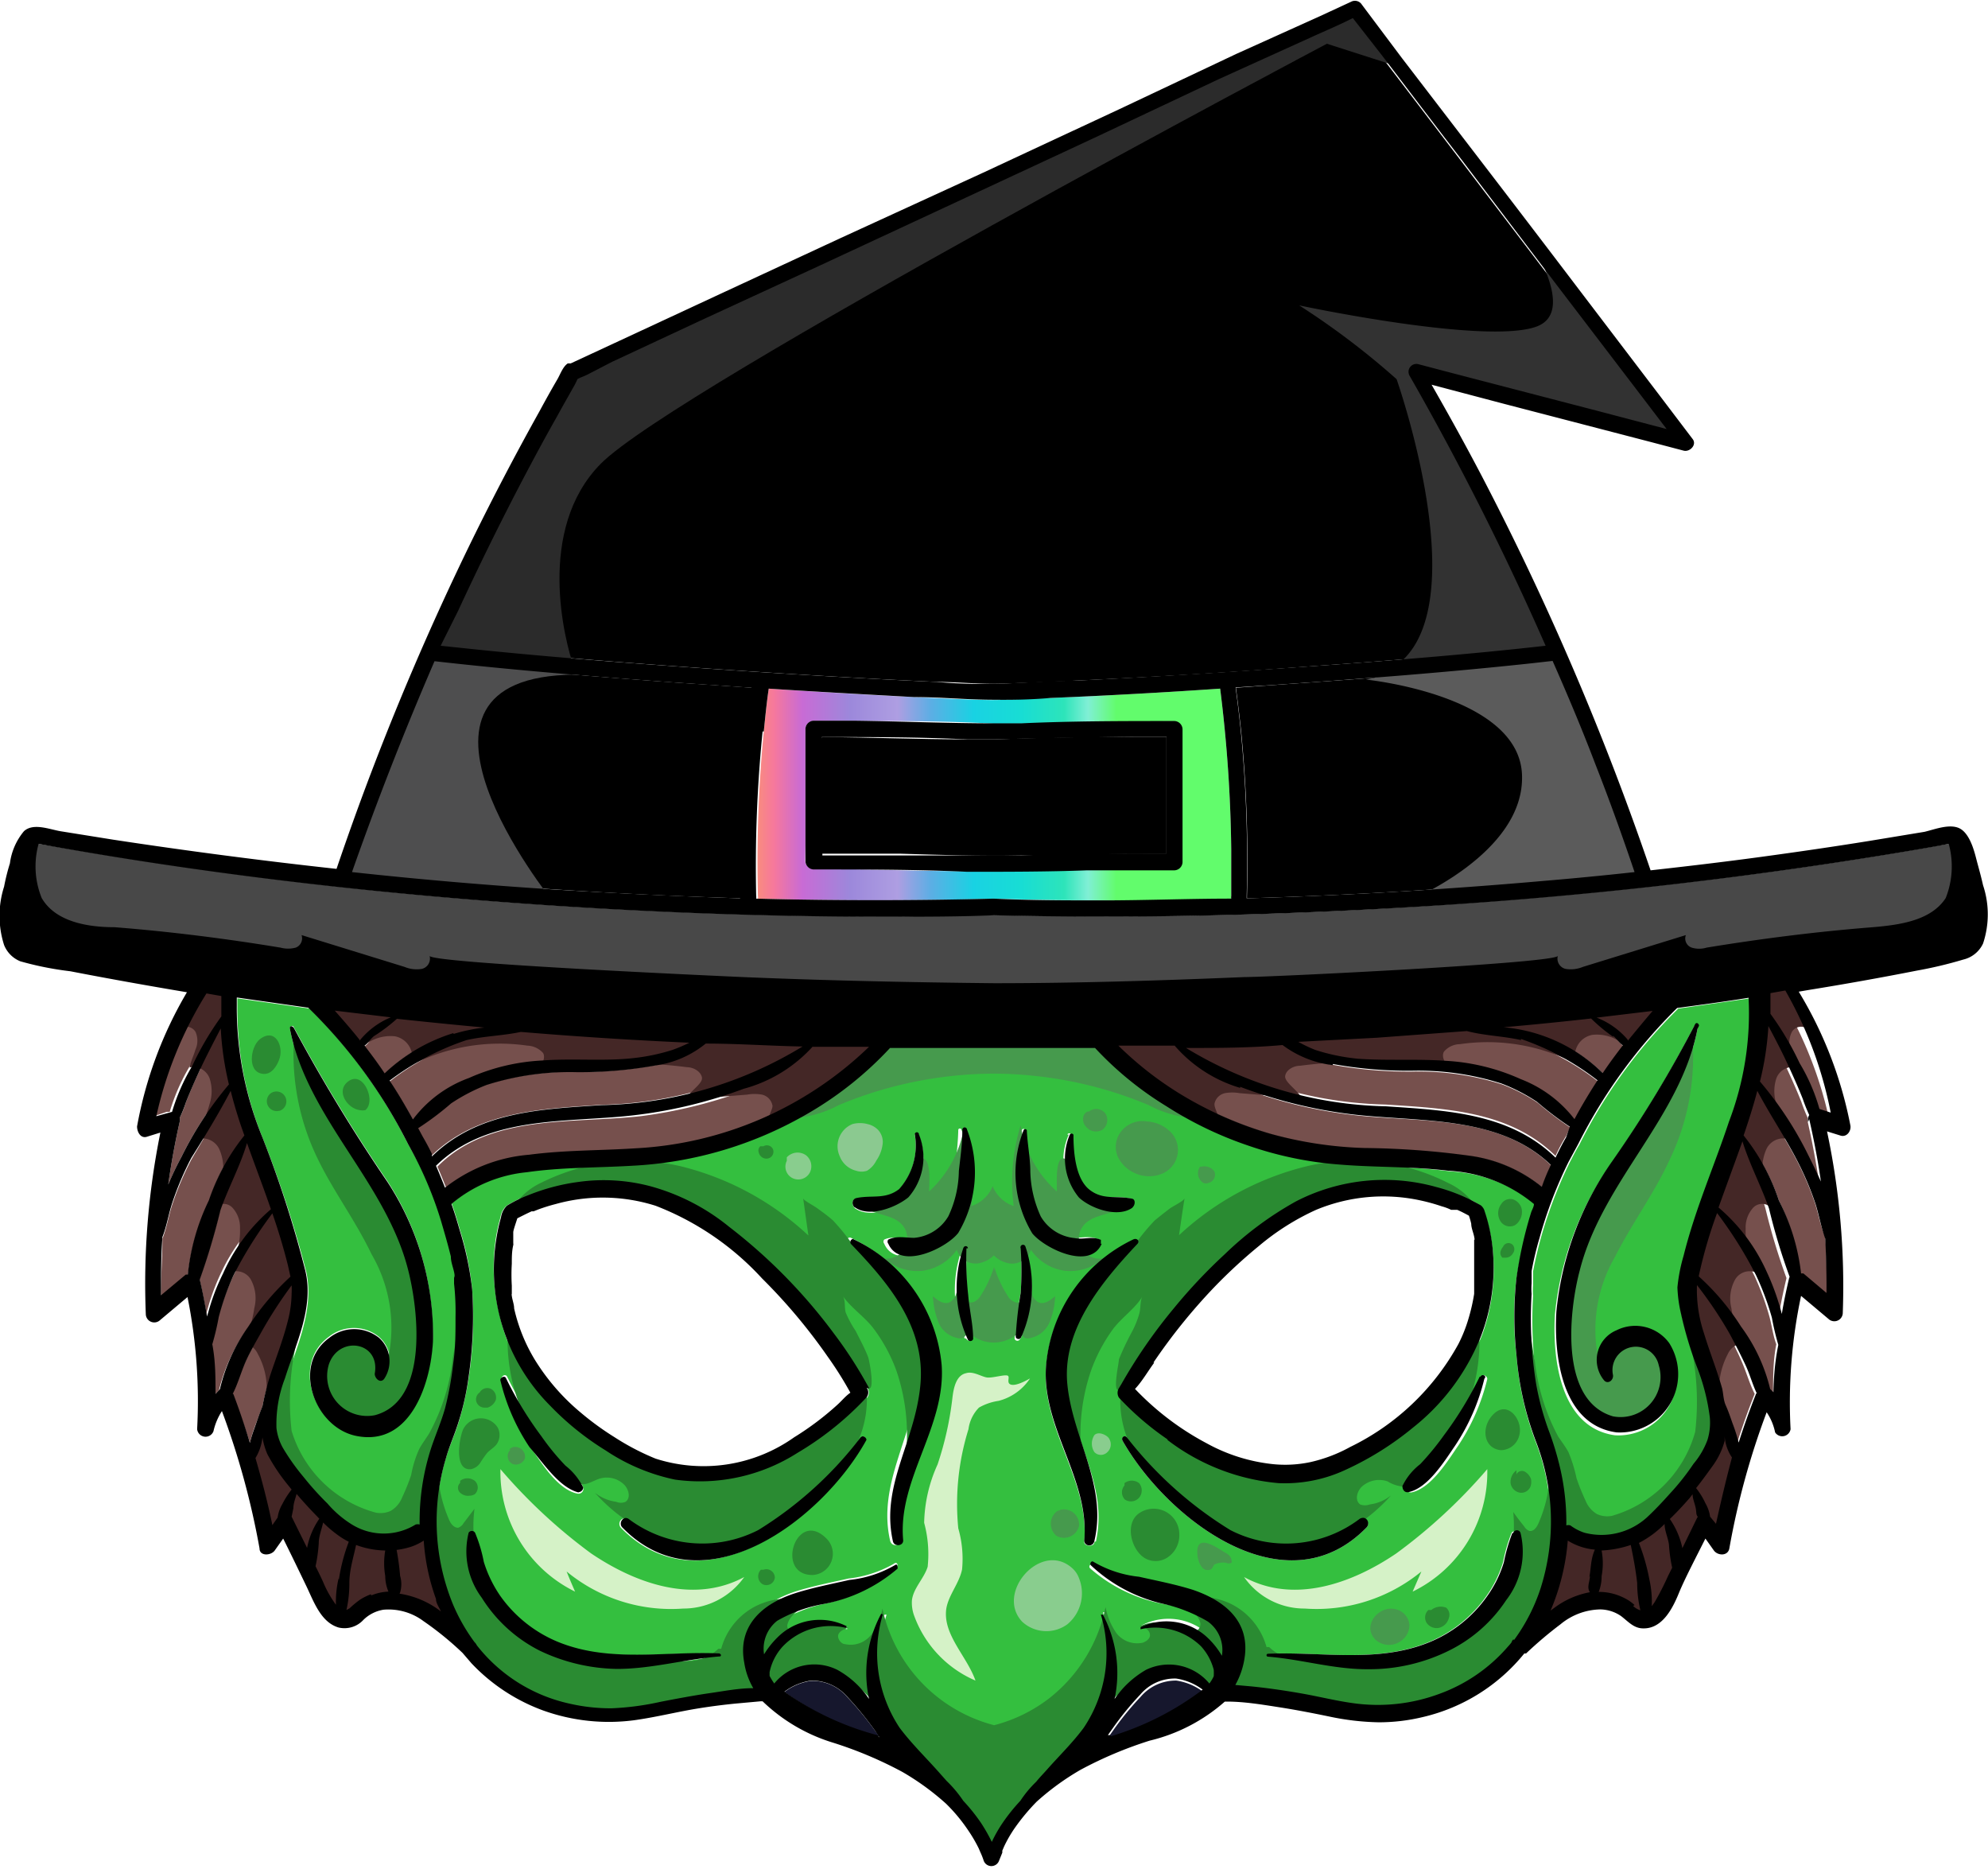 <svg xmlns="http://www.w3.org/2000/svg" xmlns:xlink="http://www.w3.org/1999/xlink" viewBox="0 0 68.17 64.09"><defs><style>.af5bc760-04da-4f01-99da-795debf6eb1f,.f54e9494-645e-444e-912d-3d48ea284f5a{fill:#f1f2f2;}.f7943854-a132-4181-bf2a-2bb1598fc92a{fill:#76504d;}.e74a850e-2801-4f58-a63d-582c16a08927{fill:#34bf3f;}.eed74215-60be-4549-a8d5-5b12f3bf6c8c{fill:url(#ecc4f91f-3578-4553-919b-4dc204d0c3f1);}.eff2d1b9-8cf5-4a4c-82bd-d9cc56d2c457{fill:#16172d;}.f4396cbf-9a11-4116-a744-be8548400a48{fill:#484848;}.f54e9494-645e-444e-912d-3d48ea284f5a{fill-opacity:0;}.faa568c2-83bd-4650-b9f9-e7e43c2c5f64{fill:#442726;}.a60583e9-b852-46e4-98ac-68ec4d9aa3cd{fill:#d5f2c7;}.a0d3061d-96f0-4a31-b07e-da89641e45e2{fill:#2a8b32;}.abbed6d5-102e-424e-b2a9-123eb231971b{fill:#469a4d;}.bbad4a77-905e-4503-bd4d-80b9ff2e007c{fill:#8a578e;}.bd95760d-940d-471e-a581-920bce57540c{fill:#89cd8e;}.bb8aeeac-ef2c-4327-9593-8739e968e5a2{fill:#47974d;}.b8df23eb-c1bc-4ed0-80f2-b767b7092b39{fill:#8bc990;}.a1d56c0c-9554-4e3b-9fa0-71bf96c2cbdc{fill:#3a3e6d;}.a83336ef-0e8b-47e7-8246-ef1cf21bcf8b{fill:#323232;}.ec807489-2379-4371-a818-a2002528d549{fill:#5b5b5b;}.bc335e3a-e0d2-49f9-8055-d0866f64f4b2{fill:#4e4e4f;}.ea62efca-6a6b-41b3-9808-8d2e150297bd{fill:#2b2b2b;}</style><linearGradient id="ecc4f91f-3578-4553-919b-4dc204d0c3f1" x1="-944.44" y1="551.13" x2="-934.67" y2="551.13" gradientTransform="matrix(1.67, 0, 0, -1.67, 1600, 945.79)" gradientUnits="userSpaceOnUse"><stop offset="0" stop-color="#fedf1a"/><stop offset="0.15" stop-color="#fba658"/><stop offset="0.23" stop-color="#f6789c"/><stop offset="0.29" stop-color="#c86bd5"/><stop offset="0.39" stop-color="#9c88db"/><stop offset="0.49" stop-color="#ae9ee2"/><stop offset="0.56" stop-color="#5caee4"/><stop offset="0.65" stop-color="#19d2e3"/><stop offset="0.75" stop-color="#18ddd4"/><stop offset="0.84" stop-color="#2de4ba"/><stop offset="0.89" stop-color="#80efd5"/><stop offset="0.95" stop-color="#62fc6c"/><stop offset="1" stop-color="#62fc6c"/></linearGradient></defs><g id="ac5965d9-b06b-4236-8602-f4f9237206c2" data-name="Layer 2"><g id="ac19dffb-b229-43ff-9cf6-b8c17d648eb5" data-name="Layer 1"><g id="a0ecd405-cd33-4e02-b9f7-a11f1278115e" data-name="Untitled"><path class="af5bc760-04da-4f01-99da-795debf6eb1f" d="M17.54,42.7Z"/><path class="f7943854-a132-4181-bf2a-2bb1598fc92a" d="M40.29,35.88H38.36a12.13,12.13,0,0,0,2.36,1.79,12.82,12.82,0,0,0,2.85,1.22,13.51,13.51,0,0,0,3.23.5,28.43,28.43,0,0,1,3.57.25,5,5,0,0,1,2.51,1.07c.09-.25.2-.5.31-.75-1.83-1.79-4.62-1.45-6.94-1.75a16,16,0,0,1-3.72-.93A4.75,4.75,0,0,1,40.29,35.88Z"/><path class="f7943854-a132-4181-bf2a-2bb1598fc92a" d="M53.1,55.26l.15-.11a2.91,2.91,0,0,1,1.2-.52c-.07-.17,0-.37,0-.56a8.67,8.67,0,0,1,.13-.89,2.29,2.29,0,0,1-.94-.32A7.68,7.68,0,0,1,53.1,55.26Z"/><path class="f7943854-a132-4181-bf2a-2bb1598fc92a" d="M55.94,53a3.35,3.35,0,0,1-1,.19,2.37,2.37,0,0,1,0,.88,1.24,1.24,0,0,1-.11.54,1.89,1.89,0,0,1,.85.19,1.66,1.66,0,0,1,.39.26.66.66,0,0,0,.23.18,4.75,4.75,0,0,1-.1-.94C56.11,53.86,56,53.43,55.94,53Z"/><path class="f7943854-a132-4181-bf2a-2bb1598fc92a" d="M47.2,35.61l-2.68.14a4.53,4.53,0,0,0,.59.28,7,7,0,0,0,1.43.29c1,.1,2,0,3,.07a7.24,7.24,0,0,1,2.58.63A4.17,4.17,0,0,1,54,38.41c.25-.46.52-.9.8-1.33a9.05,9.05,0,0,0-2.63-1.42c-.63-.14-1.26-.15-1.87-.28Z"/><path class="f7943854-a132-4181-bf2a-2bb1598fc92a" d="M40.67,35.87a13.73,13.73,0,0,0,6.85,2c2.09.14,4.25.22,5.82,1.76a5.7,5.7,0,0,1,.37-.69,2.44,2.44,0,0,1,.14-.28h0a11,11,0,0,1-1.12-.85,6.13,6.13,0,0,0-1.22-.63,9.42,9.42,0,0,0-3.08-.44,14.52,14.52,0,0,1-2.71-.23A3.58,3.58,0,0,1,44,35.77C42.88,35.82,41.77,35.85,40.67,35.87Z"/><path class="f7943854-a132-4181-bf2a-2bb1598fc92a" d="M57.06,52.24h0a3.29,3.29,0,0,1-.88.65,6.74,6.74,0,0,1,.36,1.26,3.43,3.43,0,0,1,.08.9.64.64,0,0,0,.1-.13,9.51,9.51,0,0,0,.46-.9l.14-.29a5.18,5.18,0,0,1-.11-.79C57.18,52.71,57.11,52.48,57.06,52.24Z"/><path class="f7943854-a132-4181-bf2a-2bb1598fc92a" d="M55.82,35.68c.27-.34.56-.67.86-1l-1.92.23A2.65,2.65,0,0,1,55.82,35.68Z"/><path class="f7943854-a132-4181-bf2a-2bb1598fc92a" d="M51.57,35.26A5.54,5.54,0,0,1,55,36.83c.22-.33.45-.64.69-.95-.12-.07-.22-.25-.34-.33a7.26,7.26,0,0,1-.78-.59Q53.05,35.13,51.57,35.26Z"/><path class="e74a850e-2801-4f58-a63d-582c16a08927" d="M57.79,43.08c.4-1.57,1.05-3.07,1.56-4.61A10.43,10.43,0,0,0,60,34.23l-2.45.35a17.52,17.52,0,0,0-3.39,4.66c-.12.2-.22.4-.33.61a15.26,15.26,0,0,0-1,2.62c-.1.37-.19.75-.26,1.12,0,.09,0,.17,0,.26V44s0,0,0,.07a2.19,2.19,0,0,0,0,.36,14.18,14.18,0,0,0,.16,3.12A10,10,0,0,0,53.09,49a10.28,10.28,0,0,1,.41,1.22,8.15,8.15,0,0,1,.22,2,.23.23,0,0,1,.14,0,1.66,1.66,0,0,0,.48.24A2.29,2.29,0,0,0,56.48,52a10.58,10.58,0,0,0,.81-.83,10.45,10.45,0,0,0,.79-1,3,3,0,0,0,.48-.83,2,2,0,0,0,.07-.77,7.11,7.11,0,0,0-.43-1.72,13,13,0,0,1-.55-1.84,4.69,4.69,0,0,1-.07-.92A5.63,5.63,0,0,1,57.79,43.08ZM55.3,48.56a1.37,1.37,0,0,0,1.57-1.75.8.8,0,1,0-1.57.33c0,.16-.18.34-.31.18a1.1,1.1,0,0,1,.39-1.61,1.44,1.44,0,0,1,1.81.44,2,2,0,0,1-1.81,3.06c-1.89-.26-2.15-2.65-2.06-4.15a10.77,10.77,0,0,1,1.93-5.17,41.28,41.28,0,0,0,2.83-4.68c0-.07.14,0,.13.06-.59,3.06-3.27,5.24-4.05,8.25C53.8,44.91,53.44,48,55.3,48.56Z"/><path class="e74a850e-2801-4f58-a63d-582c16a08927" d="M52.67,49.46a10.68,10.68,0,0,1-.67-3,11,11,0,0,1,0-2.63,14,14,0,0,1,.55-2.23c0-.11.07-.2.1-.31l0,0a5,5,0,0,0-2.92-1.13C48.48,40,47.24,40,46,39.91a12.8,12.8,0,0,1-3.13-.64A13.09,13.09,0,0,1,40,37.91a12.09,12.09,0,0,1-2.44-2c-1.78,0-3.56,0-5.35,0l-1.68,0a12.4,12.4,0,0,1-2.77,2.22,13.41,13.41,0,0,1-6.1,1.82c-1.2.07-2.4,0-3.59.22a4.63,4.63,0,0,0-2.58,1.09l0,0c.11.31.2.62.29.93a10,10,0,0,1,.41,2,13.68,13.68,0,0,1-.11,3,10,10,0,0,1-.34,1.53c-.13.43-.32.84-.45,1.27A7.48,7.48,0,0,0,15.53,55a5.8,5.8,0,0,0,.72,1.26l0,0a.2.2,0,0,1,.07.1,5.22,5.22,0,0,0,.6.64,5.92,5.92,0,0,0,2.59,1.35,5.79,5.79,0,0,0,1.44.17,9.32,9.32,0,0,0,1.66-.22c.57-.12,1.13-.23,1.71-.31s1-.12,1.48-.16a2.69,2.69,0,0,1-.3-.88c-.22-1.29.65-2,1.76-2.38.6-.19,1.22-.31,1.84-.45a4,4,0,0,0,1.56-.51c.07-.06.15,0,.1.11A5.41,5.41,0,0,1,28.21,55a4.87,4.87,0,0,0-1.51.62,1.19,1.19,0,0,0-.45,1.15,3,3,0,0,1,.59-.7,2.05,2.05,0,0,1,2.21-.28s0,.07,0,.07a2.26,2.26,0,0,0-2.07.57,2,2,0,0,0-.46.89l0,.14.15.26a1.79,1.79,0,0,1,2.17-.47,3.1,3.1,0,0,1,1.09,1,4.3,4.3,0,0,1,.4-2.89s.08,0,.07,0a4.62,4.62,0,0,0,.58,3.88c.39.52.86,1,1.29,1.46.1.12.21.23.32.35a5.27,5.27,0,0,1,.57.68,7.36,7.36,0,0,1,.61.77,5.19,5.19,0,0,1,.37.65,4.13,4.13,0,0,1,.36-.65,9.08,9.08,0,0,1,.62-.77A3.66,3.66,0,0,1,35.6,61l.4-.44c.41-.46.86-.9,1.23-1.4a4.59,4.59,0,0,0,.59-3.88,0,0,0,0,1,.06,0,4.24,4.24,0,0,1,.41,2.89,3.17,3.17,0,0,1,1.08-1,1.77,1.77,0,0,1,2.17.47l.15-.26a1.55,1.55,0,0,0,0-.21,2,2,0,0,0-.44-.82,2.27,2.27,0,0,0-2.07-.57s-.08-.05,0-.07a2,2,0,0,1,2.2.28,2.58,2.58,0,0,1,.59.7,1.2,1.2,0,0,0-.49-1.18A5.39,5.39,0,0,0,39.94,55a5.28,5.28,0,0,1-2.56-1.23c-.06-.06,0-.17.09-.11a4,4,0,0,0,1.56.51c.62.14,1.24.26,1.85.45,1.11.35,2,1.09,1.76,2.38a3,3,0,0,1-.31.88l.56.05c.59.06,1.18.13,1.76.24s1.12.24,1.69.33a6,6,0,0,0,3-.32,5.68,5.68,0,0,0,2.3-1.56c.06-.07.11-.14.17-.2a.19.19,0,0,1,.07-.11l0,0a6.16,6.16,0,0,0,.91-1.81A7.5,7.5,0,0,0,52.67,49.46ZM29.35,41.1c.53-.12,1,.06,1.48-.31a2.25,2.25,0,0,0,.54-1.88c0-.07.12-.09.13,0a2.07,2.07,0,0,1-.35,2.17c-.41.38-1.34.71-1.84.34C29.21,41.32,29.2,41.13,29.35,41.1ZM24.68,56.8c-1.19.09-2.34.45-3.54.43a6.2,6.2,0,0,1-2.64-.62,5,5,0,0,1-2-1.82A2.66,2.66,0,0,1,16,52.56a.13.13,0,0,1,.22,0,5,5,0,0,1,.3,1,4.29,4.29,0,0,0,.56,1.16,4.54,4.54,0,0,0,2,1.59c1.78.72,3.68.31,5.53.39A.05.05,0,0,1,24.68,56.8Zm-7.29-9.6a12.46,12.46,0,0,0,1.22,2,8.31,8.31,0,0,0,.82,1A2.2,2.2,0,0,1,20,51a.17.17,0,0,1-.2.21c-.68-.14-1.24-1.06-1.61-1.6a7,7,0,0,1-1-2.29C17.17,47.17,17.34,47.09,17.39,47.2Zm12.28,2.19c-1.48,2.67-5.58,5.84-8.37,3-.15-.15,0-.42.22-.3a4.18,4.18,0,0,0,4.44.39,13,13,0,0,0,3.56-3.18C29.59,49.19,29.72,49.3,29.67,49.39Zm0-1.45-.11.12a10.61,10.61,0,0,1-2.26,1.79,6.22,6.22,0,0,1-4.2.92,6.75,6.75,0,0,1-2.38-1,9.61,9.61,0,0,1-1.9-1.52A6.88,6.88,0,0,1,17.11,45,6.74,6.74,0,0,1,17,42.47a5.93,5.93,0,0,1,.16-.73.65.65,0,0,1,.21-.4,4.84,4.84,0,0,1,.72-.36,7,7,0,0,1,1.76-.46,6.22,6.22,0,0,1,2.43.15A7.63,7.63,0,0,1,25,42.06a18.53,18.53,0,0,1,3.56,3.68,14.51,14.51,0,0,1,1.2,1.87h0A.29.29,0,0,1,29.72,47.94Zm1.2,4.87c0,.2-.3.24-.35,0-.43-1.91.76-3.51.94-5.36s-1.09-3.5-2.38-4.84a.1.1,0,0,1,.12-.16,5.29,5.29,0,0,1,3,4.33C32.39,48.93,30.73,50.71,30.92,52.81Zm2.21-6.92A4.23,4.23,0,0,1,33,42.78a.08.08,0,0,1,.16,0,11.16,11.16,0,0,0,0,1.53c0,.5.18,1,.17,1.51A.1.1,0,0,1,33.13,45.89Zm-.36-3.62c-.43.52-2,1.3-2.4.37a.11.11,0,0,1,0-.14c.3-.14.57,0,.89-.06a1.51,1.51,0,0,0,1.17-.74,3.75,3.75,0,0,0,.36-1.55c.05-.46.11-.94.12-1.41,0-.06.1-.07.11,0A4,4,0,0,1,32.77,42.27Zm3.88-3.37a.07.07,0,0,1,.13,0c0,.64,0,1.45.55,1.88s.94.19,1.47.31c.15,0,.14.22,0,.3-.5.37-1.43,0-1.84-.33A2.1,2.1,0,0,1,36.65,38.9Zm-1.62,7a.1.1,0,0,1-.19,0A12.92,12.92,0,0,1,35,44.33a11.16,11.16,0,0,0,0-1.53.08.08,0,0,1,.16,0A4.28,4.28,0,0,1,35,45.89Zm.36-3.62a4,4,0,0,1-.3-3.54.06.06,0,0,1,.11,0c0,.47.07.95.12,1.41a3.75,3.75,0,0,0,.36,1.55,1.55,1.55,0,0,0,1.17.74c.32,0,.59-.08.89.06.06,0,.06.09,0,.14C37.38,43.57,35.82,42.8,35.39,42.27Zm2.19,10.58c0,.2-.37.16-.35,0,.19-2.1-1.47-3.88-1.31-6a5.28,5.28,0,0,1,3-4.33c.11-.05.22.07.13.16-1.3,1.34-2.58,2.85-2.38,4.84S38,50.94,37.58,52.85Zm.81-5.23h0l.08-.13a17.8,17.8,0,0,1,1.79-2.59A18.28,18.28,0,0,1,42,43a11.58,11.58,0,0,1,2.42-1.81,6.67,6.67,0,0,1,4.82-.5,7.73,7.73,0,0,1,1.31.51l.2.12a.38.38,0,0,1,.14.21A5.64,5.64,0,0,1,51.2,43a6.6,6.6,0,0,1-.37,2.75,7.52,7.52,0,0,1-2.34,3.17,10.5,10.5,0,0,1-2.29,1.44,5,5,0,0,1-2.33.47,7.24,7.24,0,0,1-3.82-1.5,9,9,0,0,1-1.61-1.41A.28.28,0,0,1,38.39,47.62ZM51,47.28a7.15,7.15,0,0,1-1,2.29c-.37.54-.94,1.47-1.61,1.6-.12,0-.25-.08-.2-.21a2.09,2.09,0,0,1,.61-.75,9.43,9.43,0,0,0,.82-1,12.46,12.46,0,0,0,1.22-2C50.82,47.09,51,47.17,51,47.28ZM38.49,49.39c-.05-.09.07-.2.15-.11a13.13,13.13,0,0,0,3.55,3.18,4.2,4.2,0,0,0,4.44-.38c.18-.13.37.14.23.29C44.07,55.23,40,52.06,38.49,49.39Zm13.13,5.47a5,5,0,0,1-2,1.75,6.13,6.13,0,0,1-2.73.62c-1.17,0-2.29-.34-3.44-.43a.05.05,0,1,1,0-.1c1.85-.08,3.75.33,5.52-.39a4.49,4.49,0,0,0,2-1.59,4,4,0,0,0,.57-1.16,5.73,5.73,0,0,1,.29-1,.13.13,0,0,1,.22,0A2.71,2.71,0,0,1,51.62,54.86Z"/><path class="f7943854-a132-4181-bf2a-2bb1598fc92a" d="M22.45,36.52a14.55,14.55,0,0,1-2.72.23,9.45,9.45,0,0,0-3.08.44,6.33,6.33,0,0,0-1.21.63,10.11,10.11,0,0,1-1.13.85h0l.15.28c.11.19.22.39.32.6l0,.09c1.57-1.53,3.74-1.62,5.82-1.76a13.74,13.74,0,0,0,6.86-2c-1.11,0-2.21,0-3.31-.1A3.58,3.58,0,0,1,22.45,36.52Z"/><path class="f7943854-a132-4181-bf2a-2bb1598fc92a" d="M15,40c.11.25.21.5.31.75a5.38,5.38,0,0,1,2.89-1.13c1.21-.16,2.43-.14,3.65-.22a12.45,12.45,0,0,0,8-3.48l-1.93,0a4.89,4.89,0,0,1-2.34,1.46,16.24,16.24,0,0,1-3.62.89C19.58,38.53,16.79,38.19,15,40Z"/><path class="f7943854-a132-4181-bf2a-2bb1598fc92a" d="M16,35.66a9,9,0,0,0-2.64,1.42c.29.43.55.88.8,1.33A4.28,4.28,0,0,1,16.08,37a7.25,7.25,0,0,1,2.51-.59c1-.07,2.07,0,3.11-.08A7,7,0,0,0,23.05,36a4.41,4.41,0,0,0,.58-.28c-1.92-.09-3.85-.21-5.77-.37C17.25,35.51,16.62,35.52,16,35.66Z"/><path class="f7943854-a132-4181-bf2a-2bb1598fc92a" d="M8.38,38.93l-.12-.34c-.13-.39-.25-.79-.35-1.2C7.49,38.2,7,39,6.56,39.76a10.34,10.34,0,0,0-.65,1.53c-.13.39-.19.8-.34,1.18,0,.66-.06,1.32-.05,2l.85-.71.07,0a7.48,7.48,0,0,1,.72-2.54A7.23,7.23,0,0,1,8.38,38.93Z"/><path class="f7943854-a132-4181-bf2a-2bb1598fc92a" d="M12.33,35.68a2.72,2.72,0,0,1,1.07-.75l-1.92-.23C11.77,35,12.06,35.34,12.33,35.68Z"/><path class="f7943854-a132-4181-bf2a-2bb1598fc92a" d="M12.83,35.55c-.11.08-.22.26-.34.33.25.31.48.62.7.95a5.5,5.5,0,0,1,3.39-1.57q-1.48-.13-3-.3A5.7,5.7,0,0,1,12.83,35.55Z"/><path d="M35,29.33c1.67,0,3.33-.07,5-.07v-4h-1.1q-2.4,0-4.8.09l-.92,0c-1.66,0-3.32-.07-5-.08v4c.91,0,1.81,0,2.71,0C32.25,29.31,33.61,29.36,35,29.33Z"/><path class="eed74215-60be-4549-a8d5-5b12f3bf6c8c" d="M34.08,30.81q1.86.06,3.72.06c1.47,0,3,0,4.42-.06a.28.28,0,0,1,0-.09c0-.54,0-1.07,0-1.61a48.24,48.24,0,0,0-.38-5.5q-2.91.2-5.82.32c-.71,0-1.42.08-2.13.07s-1.69-.06-2.53-.1c-1.68-.08-3.36-.18-5-.29-.07.49-.12,1-.17,1.47a46.16,46.16,0,0,0-.2,5.64.29.29,0,0,1,0,.09C28.65,30.88,31.36,30.89,34.08,30.81ZM27.62,29V25a.29.29,0,0,1,.28-.28h1.37c1.6,0,3.21,0,4.81.09l.91,0c1.76,0,3.51-.08,5.27-.08a.28.28,0,0,1,.27.28v4.53a.28.28,0,0,1-.27.28c-1,0-2,0-3,0-1.37,0-2.73.08-4.1.05-1.75,0-3.51-.08-5.27-.08a.29.29,0,0,1-.28-.28Z"/><path class="eff2d1b9-8cf5-4a4c-82bd-d9cc56d2c457" d="M39.11,58.18a10.26,10.26,0,0,0-.94,1.15l-.17.24.09,0A9.94,9.94,0,0,0,41.25,58a2,2,0,0,0-.91-.38A1.58,1.58,0,0,0,39.11,58.18Z"/><path d="M25.41,30.8a.24.24,0,0,1,0-.08c0-.54,0-1.07,0-1.61a46.42,46.42,0,0,1,.39-5.53l-2.64-.18c-2.74-.2-5.49-.42-8.23-.73q-1.55,3.55-2.8,7.23,3.4.36,6.82.59Q22.16,30.7,25.41,30.8Z"/><path class="f7943854-a132-4181-bf2a-2bb1598fc92a" d="M5.77,40.61a10.36,10.36,0,0,1,.45-.94,11.79,11.79,0,0,1,1.64-2.49,10.36,10.36,0,0,1-.29-1.92c-.24.46-.48.92-.7,1.39s-.34.75-.49,1.13a3.32,3.32,0,0,1-.22.55.22.22,0,0,1,0,.14C6,39.18,5.87,39.89,5.77,40.61Z"/><path class="f7943854-a132-4181-bf2a-2bb1598fc92a" d="M5.82,38.12a6.79,6.79,0,0,1,.69-1.57,10.23,10.23,0,0,1,1-1.7,5.37,5.37,0,0,1,0-.7l-.52-.09a13.45,13.45,0,0,0-1.72,4.21l.45-.15Z"/><path class="f7943854-a132-4181-bf2a-2bb1598fc92a" d="M10.69,51.83c-.18-.19-.35-.39-.52-.59l-.12.49L10,52l0,0,.51,1.05a2.65,2.65,0,0,1,.42-1Z"/><path class="f7943854-a132-4181-bf2a-2bb1598fc92a" d="M11.58,52.66a4,4,0,0,1-.49-.42c-.05.24-.12.47-.15.71a5.18,5.18,0,0,1-.11.79c.09.18.18.36.26.54a3.73,3.73,0,0,0,.44.78,3.37,3.37,0,0,1,.09-.89A5.58,5.58,0,0,1,12,52.9,2.23,2.23,0,0,1,11.58,52.66Z"/><path class="f7943854-a132-4181-bf2a-2bb1598fc92a" d="M13.26,53.19a2.63,2.63,0,0,1-1-.19c-.09.43-.18.87-.23,1.3a4.17,4.17,0,0,1-.1.94l.11-.06a3.17,3.17,0,0,1,.35-.29,1.74,1.74,0,0,1,1-.29,1.32,1.32,0,0,1-.11-.53A2.37,2.37,0,0,1,13.26,53.19Z"/><path class="f7943854-a132-4181-bf2a-2bb1598fc92a" d="M14.46,52.86a1.9,1.9,0,0,1-.43.21,2.78,2.78,0,0,1-.5.11,8.66,8.66,0,0,1,.12.89,1,1,0,0,1,0,.56,3.09,3.09,0,0,1,1.35.62c-.06-.14-.12-.29-.17-.43A7.3,7.3,0,0,1,14.46,52.86Z"/><path class="eff2d1b9-8cf5-4a4c-82bd-d9cc56d2c457" d="M29.05,58.18a1.58,1.58,0,0,0-1.24-.55,2,2,0,0,0-.91.38,9.83,9.83,0,0,0,3.16,1.52l.09,0L30,59.33A11.5,11.5,0,0,0,29.05,58.18Z"/><path class="f7943854-a132-4181-bf2a-2bb1598fc92a" d="M9.84,50.84a5.86,5.86,0,0,1-.67-1A2.41,2.41,0,0,1,9,49.28a1.59,1.59,0,0,1-.25.72c.22.76.42,1.52.58,2.3L9.51,52v0a1.86,1.86,0,0,1,.16-.45A3.55,3.55,0,0,1,10,51Z"/><path class="f7943854-a132-4181-bf2a-2bb1598fc92a" d="M9.28,41.44c-.26-.76-.55-1.51-.82-2.27-.23.78-.64,1.53-.91,2.3a23.36,23.36,0,0,1-.71,2.38v0c.1.42.18.84.25,1.27l0-.13a7.49,7.49,0,0,1,.5-1.37A6.23,6.23,0,0,1,9.28,41.44Z"/><path class="e74a850e-2801-4f58-a63d-582c16a08927" d="M8.14,34.23c0,.1,0,.2,0,.29A11.69,11.69,0,0,0,9,39a37.5,37.5,0,0,1,1.51,4.64c.26,1.27-.33,2.51-.7,3.69a4.35,4.35,0,0,0-.29,1.7,1.75,1.75,0,0,0,.22.68,6.79,6.79,0,0,0,.71,1,11.81,11.81,0,0,0,.82.91,3.6,3.6,0,0,0,.84.72,2.08,2.08,0,0,0,2.18,0,.23.23,0,0,1,.14,0,8,8,0,0,1,.4-2.63c.15-.46.34-.89.47-1.35a11.14,11.14,0,0,0,.28-1.53c.05-.53.08-1.06.08-1.59A8.77,8.77,0,0,0,15.61,44a.25.25,0,0,1,0-.08l0-.1c0-.08,0-.15,0-.23s-.07-.35-.11-.53c-.1-.41-.22-.82-.34-1.23A13.08,13.08,0,0,0,14,39.24a17.49,17.49,0,0,0-3.38-4.66Zm6.7,11.64c-.05,1.44-.74,3.71-2.64,3.32-1.42-.29-2.22-2.42-.92-3.36a1.37,1.37,0,0,1,1.71,0,1.08,1.08,0,0,1,.18,1.45c-.13.16-.35,0-.32-.18.2-1.1-1.22-1.34-1.57-.33a1.37,1.37,0,0,0,1.58,1.75c1.85-.54,1.49-3.65,1.13-5-.77-3-3.46-5.19-4.05-8.25,0-.08.1-.13.13-.06a58.92,58.92,0,0,0,3.21,5.28A9.62,9.62,0,0,1,14.84,45.87Z"/><path class="f7943854-a132-4181-bf2a-2bb1598fc92a" d="M9,48.21a8.06,8.06,0,0,1,.29-1.07c.2-.63.44-1.24.6-1.89a3.9,3.9,0,0,0,.12-.9,2.53,2.53,0,0,0,0-.28,16.31,16.31,0,0,0-1.1,1.65,11.75,11.75,0,0,0-.54,1.06c-.15.31-.25.66-.41,1a.05.05,0,0,1,0,0c.22.55.42,1.11.61,1.68a5.06,5.06,0,0,1,.21-.66Q8.89,48.51,9,48.21Z"/><path class="f7943854-a132-4181-bf2a-2bb1598fc92a" d="M10,43.77c0-.13-.06-.26-.09-.4-.15-.6-.33-1.19-.53-1.77A15.16,15.16,0,0,0,8,43.74a9.31,9.31,0,0,0-.53,1.45,9,9,0,0,1-.22.93c.06.57.1,1.13.11,1.7l.15-.16,0,0a6.12,6.12,0,0,1,1-2.14A8.88,8.88,0,0,1,10,43.77Z"/><path class="f4396cbf-9a11-4116-a744-be8548400a48" d="M67.27,29.68a3.53,3.53,0,0,0-.21-.65c-.08-.14-.08-.13-.22-.1l-.37.06c-1.18.21-2.37.4-3.55.58-4.76.72-9.55,1.21-14.35,1.51s-9.66.41-14.49.29c-1.18,0-2.35.05-3.53.05q-7.29,0-14.56-.6c-4.75-.39-9.49-1-14.18-1.81l-.5-.08c-.12,0-.11,0-.19.06a1.87,1.87,0,0,0-.22.64c-.07.25-.14.49-.2.74a2.77,2.77,0,0,0,0,1.84c.19.31.76.31,1.08.36l1.7.32c1.19.22,2.37.42,3.56.62s2.48.37,3.72.54h0c3.51.47,7,.82,10.58,1,2.41.15,4.82.23,7.23.26h1.89c1.75,0,3.49,0,5.24,0l1.95,0h.12q6.19,0,12.37-.51,3.63-.3,7.23-.79h0c2.37-.32,4.73-.69,7.08-1.13.56-.1,1.13-.2,1.69-.32l.79-.2a.94.94,0,0,0,.46-.19c.4-.39.15-1.32,0-1.78C67.41,30.17,67.34,29.92,67.27,29.68Z"/><path class="f7943854-a132-4181-bf2a-2bb1598fc92a" d="M60.56,34.15l0,.31c0,.13,0,.26,0,.4a10.15,10.15,0,0,1,1,1.69,6.37,6.37,0,0,1,.68,1.57h0l.46.15a13.72,13.72,0,0,0-1.73-4.21Z"/><path class="f7943854-a132-4181-bf2a-2bb1598fc92a" d="M61.77,37.78c-.15-.38-.32-.76-.49-1.13s-.45-.92-.69-1.37a10.27,10.27,0,0,1-.29,1.9,12.62,12.62,0,0,1,1.64,2.49c.14.28.3.6.45.94-.11-.72-.24-1.43-.4-2.14a.33.33,0,0,1,0-.14A5.72,5.72,0,0,1,61.77,37.78Z"/><path class="f7943854-a132-4181-bf2a-2bb1598fc92a" d="M59.25,45.72a14,14,0,0,0-1.11-1.65,4.69,4.69,0,0,0,.24,1.65c.19.63.44,1.25.62,1.88,0,.2.1.4.13.6s.16.41.23.61a5.68,5.68,0,0,1,.21.66q.27-.86.6-1.68l0,0c-.16-.31-.26-.66-.4-1S59.44,46.07,59.25,45.72Z"/><path class="f7943854-a132-4181-bf2a-2bb1598fc92a" d="M59.13,49.43a2.6,2.6,0,0,1-.42.87c-.18.26-.36.5-.56.75a2.51,2.51,0,0,1,.32.52,1.26,1.26,0,0,1,.16.46h0l.19.26c.16-.77.35-1.54.58-2.3a1.48,1.48,0,0,1-.25-.72Z"/><path class="f7943854-a132-4181-bf2a-2bb1598fc92a" d="M62.25,41.29a10.34,10.34,0,0,0-.65-1.53c-.42-.81-.93-1.56-1.35-2.36-.14.52-.3,1-.47,1.53A7.42,7.42,0,0,1,61,41.16a7.26,7.26,0,0,1,.72,2.54l.08,0,.84.71c0-.67,0-1.33-.05-2C62.44,42.09,62.37,41.68,62.25,41.29Z"/><path class="f7943854-a132-4181-bf2a-2bb1598fc92a" d="M59.69,39.17h0c-.27.76-.55,1.51-.82,2.27a6.25,6.25,0,0,1,1.65,2.2A8.07,8.07,0,0,1,61,45.09v0c.07-.43.16-.85.26-1.27v0a21.75,21.75,0,0,1-.72-2.38C60.33,40.7,59.93,40,59.69,39.17Z"/><path class="f7943854-a132-4181-bf2a-2bb1598fc92a" d="M60.16,43.74a14.25,14.25,0,0,0-1.34-2.14,15.9,15.9,0,0,0-.63,2.17,8,8,0,0,1,1.45,1.72,5.94,5.94,0,0,1,1,2.14l0,0,.16.16c0-.57,0-1.13.11-1.7-.11-.3-.15-.62-.23-.93A9.31,9.31,0,0,0,60.16,43.74Z"/><path d="M24.25,22.92c2.63.18,5.25.34,7.88.46.71,0,1.43.08,2.14.06s1.68-.06,2.53-.1q4.11-.19,8.22-.5c2.67-.19,5.34-.4,8-.7a98,98,0,0,0-4.71-9.25.28.28,0,0,1,.31-.4l1.14.3,5,1.3,2.36.62h0l-.93-1.22L53.34,9.77,50.05,5.45,47.34,1.9l-1-1.28c-.46.23-.94.43-1.4.64L41.8,2.74l-4.24,2L32.81,6.92,28.1,9.11,24,11,21,12.4l-.88.41c-.1,0-.23.09-.33.15h0l-.12.22c-.21.36-.42.72-.62,1.09-.4.72-.8,1.45-1.19,2.19q-1.15,2.21-2.2,4.47l-.54,1.2.48.05C18.48,22.5,21.37,22.72,24.25,22.92Z"/><path class="f7943854-a132-4181-bf2a-2bb1598fc92a" d="M58,51.24l-.1.13c-.22.25-.44.49-.68.72a2.73,2.73,0,0,1,.43,1L58.15,52l0,0c0-.1,0-.2-.07-.29S58,51.4,58,51.24Z"/><path d="M43.9,23.47l-1.52.11q.1.75.18,1.5a46.16,46.16,0,0,1,.2,5.64s0,.05,0,.08q5.11-.15,10.21-.6l3.1-.3c-.43-1.24-.87-2.47-1.35-3.69s-1-2.37-1.46-3.54l-.7.08C49.67,23.05,46.79,23.27,43.9,23.47Z"/><path class="f54e9494-645e-444e-912d-3d48ea284f5a" d="M11.89,51a1,1,0,1,1,1,1A1,1,0,0,1,11.89,51Z"/><path class="f54e9494-645e-444e-912d-3d48ea284f5a" d="M54.21,51a1,1,0,1,1,1,1A1,1,0,0,1,54.21,51Z"/><path class="faa568c2-83bd-4650-b9f9-e7e43c2c5f64" d="M41.76,38.45h0a.18.18,0,0,1-.14.1c-.24,0-.56-.22-.75-.35l-.59-.43a20,20,0,0,1-1.61-1.31,3.23,3.23,0,0,1-.86-1,.88.88,0,0,0,.58.11c1.59-.06,3.08,0,4.66-.06,4.59.11,9.14-.78,13.71-1.13l.56,0L56.06,35.9a.18.18,0,0,1-.13.09s-.1,0-.14-.07a1.42,1.42,0,0,0-1.18-.44.73.73,0,0,0-.55,1,6.59,6.59,0,0,0-4-.68.73.73,0,0,0-.54.25c-.12.17.06.53.26.49a4.86,4.86,0,0,1-1.32,0,14.82,14.82,0,0,0-3.88,0c-.22,0-.48.14-.51.35s.41.47.57.76l-2.13-.17a1.45,1.45,0,0,0-.51,0,.47.47,0,0,0-.35.34C41.61,38,41.85,38.26,41.76,38.45Z"/><path class="faa568c2-83bd-4650-b9f9-e7e43c2c5f64" d="M26.39,38.45h0a.2.2,0,0,0,.15.1c.24,0,.55-.22.74-.35l.59-.43a17,17,0,0,0,1.61-1.31,3.11,3.11,0,0,0,.86-1,.88.88,0,0,1-.58.11c-1.58-.06-3.07,0-4.66-.06-4.59.11-9.14-.78-13.71-1.13l-.56,0,1.25,1.57s.08.09.13.09.1,0,.14-.07a1.44,1.44,0,0,1,1.19-.44.73.73,0,0,1,.54,1,6.61,6.61,0,0,1,4-.68.76.76,0,0,1,.54.25c.11.17-.06.53-.26.49a4.79,4.79,0,0,0,1.31,0,14.9,14.9,0,0,1,3.89,0c.21,0,.47.14.51.35s-.41.47-.58.76l2.13-.17a1.45,1.45,0,0,1,.51,0,.47.47,0,0,1,.35.34C26.54,38,26.3,38.26,26.39,38.45Z"/><path class="faa568c2-83bd-4650-b9f9-e7e43c2c5f64" d="M62,35.29a.37.37,0,0,0-.55.08.78.78,0,0,0-.05.62c.06.21.16.4.2.61a.59.59,0,0,0-.69.38,1.41,1.41,0,0,0,0,.86,5.35,5.35,0,0,0,.53,1.26.64.64,0,0,0-.86.28,1.58,1.58,0,0,0-.11,1,7.43,7.43,0,0,0,.23,1,.42.42,0,0,0-.61.06,1,1,0,0,0-.23.68,2.49,2.49,0,0,0,.51,1.6.58.58,0,0,0-.86.13,1.35,1.35,0,0,0-.14,1,4.22,4.22,0,0,0,.49,1.45c-.06-.13-.19-.24-.32-.18a.61.61,0,0,0-.29.3,2.62,2.62,0,0,0-.26,1.7,5.44,5.44,0,0,0,.62,1.64A11,11,0,0,1,59,52.7a1.12,1.12,0,0,0-.27-.3.35.35,0,0,0-.38,0,.46.46,0,0,0-.15.23,17.08,17.08,0,0,1-1.16,2.25c-.19.33-.49.69-.86.62s-.54-.52-.89-.65a1,1,0,0,0-.53,0,6.11,6.11,0,0,0-2,.63c.21-1,.44-1.95.7-2.92a2.64,2.64,0,0,0,1.87.35,2.8,2.8,0,0,0,1-.59,9.24,9.24,0,0,0,2.49-2.83c.13-.23,0-.46-.07-.72A24.2,24.2,0,0,0,58,45.28a3.11,3.11,0,0,1-.21-1,2.69,2.69,0,0,1,.15-.79c.22-.78.45-1.55.67-2.33.34-1.16.81-2.14,1.14-3.31a14.11,14.11,0,0,0,.69-3.56.75.75,0,0,1,.05-.26.41.41,0,0,1,.15-.14,3.88,3.88,0,0,1,.63-.35C61.26,34.24,62.09,34.65,62,35.29Z"/><path class="faa568c2-83bd-4650-b9f9-e7e43c2c5f64" d="M6.15,35.29a.37.37,0,0,1,.55.08.74.74,0,0,1,0,.62c-.06.21-.16.4-.2.61a.59.59,0,0,1,.69.38,1.41,1.41,0,0,1,0,.86,5,5,0,0,1-.54,1.26.64.64,0,0,1,.86.28,1.58,1.58,0,0,1,.11,1,6.24,6.24,0,0,1-.23,1,.42.42,0,0,1,.61.06,1,1,0,0,1,.23.68,2.54,2.54,0,0,1-.5,1.6.58.58,0,0,1,.86.13,1.34,1.34,0,0,1,.13,1,4.22,4.22,0,0,1-.49,1.45c.06-.13.19-.24.32-.18a.61.61,0,0,1,.29.3,2.5,2.5,0,0,1,.26,1.7,5.44,5.44,0,0,1-.62,1.64,11.85,11.85,0,0,0,.62,2.94,1.12,1.12,0,0,1,.27-.3.37.37,0,0,1,.39,0,.45.45,0,0,1,.14.23,17.08,17.08,0,0,0,1.16,2.25c.2.33.49.69.87.62s.54-.52.88-.65a1.06,1.06,0,0,1,.53,0,6.11,6.11,0,0,1,2,.63c-.21-1-.44-1.95-.7-2.92a2.62,2.62,0,0,1-1.86.35,2.84,2.84,0,0,1-1-.59,9.24,9.24,0,0,1-2.49-2.83c-.12-.23,0-.46.07-.72a25.62,25.62,0,0,1,.87-3.45,3.11,3.11,0,0,0,.21-1,2.69,2.69,0,0,0-.15-.79C10,42.76,9.8,42,9.58,41.21c-.34-1.16-.81-2.14-1.14-3.31a14.56,14.56,0,0,1-.69-3.56.47.47,0,0,0,0-.26.41.41,0,0,0-.15-.14,3.19,3.19,0,0,0-.63-.35C6.9,34.24,6.06,34.65,6.15,35.29Z"/><path class="a60583e9-b852-46e4-98ac-68ec4d9aa3cd" d="M47.88,53.26A18.49,18.49,0,0,0,51,50.37a4.55,4.55,0,0,1-2.56,4.2l.3-.69a5.66,5.66,0,0,1-4,1.27,2.52,2.52,0,0,1-2.08-1.08C44.36,55,46.35,54.3,47.88,53.26Z"/><path class="a60583e9-b852-46e4-98ac-68ec4d9aa3cd" d="M20.27,53.26a18.49,18.49,0,0,1-3.11-2.89,4.57,4.57,0,0,0,2.56,4.2c-.1-.23-.2-.46-.29-.69a5.63,5.63,0,0,0,4,1.27,2.55,2.55,0,0,0,2.09-1.08C23.79,55,21.81,54.3,20.27,53.26Z"/><path d="M34.08,33.71c2.86,0,5.73-.09,8.59-.21.89,0,10.75-.48,10.75-.73a.36.36,0,0,0,.27.45,1.09,1.09,0,0,0,.59-.07l3.53-1.09a.33.33,0,0,0,.2.43.88.88,0,0,0,.51,0c1.89-.31,3.79-.55,5.7-.7.94-.08,2-.23,2.5-1a2.93,2.93,0,0,0-.09-2.37c1.09.55,1.31,2,1.39,3.21a.94.94,0,0,1-.15.74,1,1,0,0,1-.5.23c-7.78,1.92-15.83,2.48-23.83,2.9-1,.06-2,.11-3.08.12-2.13,0-4.27-.19-6.39-.11-2.11-.08-4.25.12-6.38.11-1,0-2.06-.06-3.08-.12-8-.43-16-1-23.83-2.9a1,1,0,0,1-.5-.23.94.94,0,0,1-.15-.74c.08-1.22.3-2.66,1.39-3.21a2.89,2.89,0,0,0-.09,2.37c.47.81,1.56,1,2.5,1,1.91.15,3.81.39,5.69.7a1,1,0,0,0,.52,0,.34.34,0,0,0,.2-.43l3.53,1.09a1.09,1.09,0,0,0,.59.07.36.36,0,0,0,.27-.45c0,.25,9.86.69,10.75.73C28.34,33.62,31.21,33.68,34.08,33.71Z"/><path class="a60583e9-b852-46e4-98ac-68ec4d9aa3cd" d="M33.13,47.08c-.34.07-.43.5-.47.84a11.16,11.16,0,0,1-.51,2.29,5.06,5.06,0,0,0-.46,2,4.11,4.11,0,0,1,.12,1.51c-.13.41-.5.74-.54,1.16a1.3,1.3,0,0,0,.09.55,3.85,3.85,0,0,0,2.09,2.19c-.3-.85-1.13-1.58-1-2.47.08-.47.44-.86.54-1.34a3.78,3.78,0,0,0-.13-1.41A8.6,8.6,0,0,1,33.21,49a1.3,1.3,0,0,1,.36-.74,1.9,1.9,0,0,1,.67-.23,1.84,1.84,0,0,0,1.08-.77c-.14.08-.49.27-.66.21s0-.28-.12-.31-.48.08-.67.07S33.38,47,33.13,47.08Z"/><path class="a0d3061d-96f0-4a31-b07e-da89641e45e2" d="M19.62,50.71a.74.74,0,0,0,.35.18c.19,0,.36-.11.55-.18a.85.85,0,0,1,.87.18c.17.16.25.47.06.6a.4.4,0,0,1-.32,0,1.49,1.49,0,0,1-.73-.31,5.89,5.89,0,0,0,3.24,1.86,5.1,5.1,0,0,0,3.22-1A7.27,7.27,0,0,0,29,50.13a3.58,3.58,0,0,0,.7-2.6l0,0c.34.37.13-.81.07-1-.12-.31-.28-.6-.43-.9A3.61,3.61,0,0,1,29,45c-.05-.17,0-.44-.11-.58.27.4.75.72,1.05,1.11A5.57,5.57,0,0,1,30.74,47,6.8,6.8,0,0,1,31,50.36a13.32,13.32,0,0,0,.71-2.54,5,5,0,0,0-.27-2.59,5.34,5.34,0,0,0-1.39-1.84,9.74,9.74,0,0,1-.83-.74,7.29,7.29,0,0,0-.66-.81c-.17-.15-.35-.28-.53-.41s-.48-.27-.49-.35l.18,1.28A9.85,9.85,0,0,0,23.4,40a7.1,7.1,0,0,0-4.84.55,2.25,2.25,0,0,0-.92.78,7.24,7.24,0,0,1,6.21.34,14.55,14.55,0,0,1,4.8,4.5,13.54,13.54,0,0,0,1,1.32,3.87,3.87,0,0,1-.43.7,6.14,6.14,0,0,1-1.93,1.36,8.11,8.11,0,0,1-1.54.68,5.89,5.89,0,0,1-4.33-.63,9.4,9.4,0,0,1-4-4.09A6.23,6.23,0,0,0,19.62,50.71Z"/><path class="abbed6d5-102e-424e-b2a9-123eb231971b" d="M54.4,48.43A1.66,1.66,0,0,0,57,46.61a1.09,1.09,0,0,0-.57-.67,1,1,0,0,0-.93.1,2.1,2.1,0,0,0-.66.7,5,5,0,0,1,.54-3.65c.57-1.13,1.33-2.15,1.86-3.3a8.08,8.08,0,0,0,.8-4.07,6.59,6.59,0,0,0-.48,1.22,11.11,11.11,0,0,1-.72,1.26c-.54.83-1.15,1.61-1.66,2.45A11.18,11.18,0,0,0,53.63,46,2.92,2.92,0,0,0,54.4,48.43Z"/><path class="a0d3061d-96f0-4a31-b07e-da89641e45e2" d="M12.74,43a5,5,0,0,1,.55,3.66,2.17,2.17,0,0,0-.67-.71,1,1,0,0,0-.93-.1,1.1,1.1,0,0,0-.56.67,1.66,1.66,0,0,0,2.62,1.83,3,3,0,0,0,.78-2.43,11.3,11.3,0,0,0-1.59-5.36c-.5-.84-1.12-1.62-1.66-2.44a12.2,12.2,0,0,1-.72-1.27,6.59,6.59,0,0,0-.48-1.22,8.19,8.19,0,0,0,.8,4.07C11.41,40.81,12.18,41.83,12.74,43Z"/><path class="bbad4a77-905e-4503-bd4d-80b9ff2e007c" d="M52.4,43.48c0,.44,0,.88,0,1.31A5.22,5.22,0,0,0,52.4,43.48Z"/><path class="a0d3061d-96f0-4a31-b07e-da89641e45e2" d="M58.68,47.92a7.35,7.35,0,0,0-.32-1.16,6.72,6.72,0,0,1-.47-1,9,9,0,0,1,.24,3.33,4.15,4.15,0,0,1-2.85,2.88.83.83,0,0,1-.52-.06.93.93,0,0,1-.39-.46,7.28,7.28,0,0,1-.31-.77,4.93,4.93,0,0,0-.28-.9v0c-.1-.18-.23-.35-.35-.53a7.1,7.1,0,0,1-.8-2.6,13.76,13.76,0,0,1-.22-1.81c0,.5-.1,1-.09,1.46a11.14,11.14,0,0,0,.45,2.81c.12.38.26.75.38,1.13a4.67,4.67,0,0,1-.4,2c-.06.13-.16.27-.3.25a.33.33,0,0,1-.18-.15c-.13-.16-.26-.33-.38-.5A4.86,4.86,0,0,1,51.61,54a4.66,4.66,0,0,1-1.3,1.77A5.74,5.74,0,0,1,46.58,57a.54.54,0,0,1-.31,0l-1.64-.11a1.5,1.5,0,0,1-1.11-.42l-.09,0a2.35,2.35,0,0,0-1.2-1.47,2.49,2.49,0,0,0-1.95-.1,1.54,1.54,0,0,1,.73.47.61.61,0,0,1,.15.27.26.26,0,0,1-.11.26.37.37,0,0,1-.31,0,5.91,5.91,0,0,0-.82-.24,1.28,1.28,0,0,0-.84.1c.15,0,.32.11.35.26s-.11.25-.24.3a.9.9,0,0,1-.91-.33,2.34,2.34,0,0,1-.37-.89A5.33,5.33,0,0,1,36,58.21a5.25,5.25,0,0,1-1.91.94,5.27,5.27,0,0,1-3.83-4,2.21,2.21,0,0,1-.38.89.89.89,0,0,1-.9.33c-.13,0-.26-.17-.24-.3s.2-.22.35-.26a1.28,1.28,0,0,0-.84-.1,5.91,5.91,0,0,0-.82.24.37.37,0,0,1-.31,0A.24.24,0,0,1,27,55.7a.7.7,0,0,1,.14-.27,1.52,1.52,0,0,1,.74-.47,2.49,2.49,0,0,0-1.95.1,2.32,2.32,0,0,0-1.2,1.47l-.1,0a1.48,1.48,0,0,1-1.1.42L21.88,57a.54.54,0,0,1-.31,0,5.75,5.75,0,0,1-3.74-1.21A4.63,4.63,0,0,1,16.54,54a4.74,4.74,0,0,1-.27-2.27l-.38.5a.33.33,0,0,1-.18.15c-.14,0-.24-.12-.3-.25a4.84,4.84,0,0,1-.41-2c.13-.38.27-.75.38-1.13a10.31,10.31,0,0,0,.45-2.81,12.35,12.35,0,0,0-.08-1.46,13.76,13.76,0,0,1-.22,1.81,6.93,6.93,0,0,1-.81,2.6c-.11.18-.24.35-.34.53v0a3.75,3.75,0,0,0-.28.9,7.28,7.28,0,0,1-.31.77.93.93,0,0,1-.39.46.84.84,0,0,1-.52.06A4.15,4.15,0,0,1,10,49.06a9,9,0,0,1,.24-3.33,7.84,7.84,0,0,1-.47,1,6.41,6.41,0,0,0-.32,1.16A3,3,0,0,0,9.6,50a6.2,6.2,0,0,0,1.5,1.77A3.61,3.61,0,0,0,13.46,53a1.88,1.88,0,0,0,1.19-.5l.06-.06a7.71,7.71,0,0,0,.08,1.07,6.08,6.08,0,0,0,1.35,3,7.78,7.78,0,0,0,1.35,1.21,4.83,4.83,0,0,0,1.05.62,5.39,5.39,0,0,0,1,.28,8.28,8.28,0,0,0,2,.28,11,11,0,0,0,2.39-.49,15.1,15.1,0,0,1,2.4-.43l.28.06c.09-.3.41-.46.7-.59a1.9,1.9,0,0,1,1-.24,1.7,1.7,0,0,1,.49.18,3.32,3.32,0,0,1,.58.4,6.38,6.38,0,0,1,.73.74c1.08,1.23,2.15,2.48,3.19,3.75A5.17,5.17,0,0,1,34,63.34l0,.09,0-.09a5.59,5.59,0,0,1,.74-1.06q1.56-1.91,3.2-3.75a5.59,5.59,0,0,1,.72-.74,3.32,3.32,0,0,1,.58-.4,1.7,1.7,0,0,1,.49-.18,1.9,1.9,0,0,1,1,.24c.29.13.61.29.7.59l.28-.06a15.22,15.22,0,0,1,2.41.43,10.83,10.83,0,0,0,2.38.49,8.28,8.28,0,0,0,2-.28,5.39,5.39,0,0,0,1-.28,4.83,4.83,0,0,0,1-.62A7.78,7.78,0,0,0,52,56.51a6,6,0,0,0,1.35-3,7.72,7.72,0,0,0,.09-1.07l.05.06a1.88,1.88,0,0,0,1.19.5A3.61,3.61,0,0,0,57,51.81,6.2,6.2,0,0,0,58.54,50,3,3,0,0,0,58.68,47.92ZM15,50.22a8.44,8.44,0,0,0-.25,1.42A4.13,4.13,0,0,1,15,50.22Zm38.15,0a4.39,4.39,0,0,1,.26,1.42A8.46,8.46,0,0,0,53.15,50.22Z"/><path class="bbad4a77-905e-4503-bd4d-80b9ff2e007c" d="M15.75,43.48a5.74,5.74,0,0,0,0,1.31A9.54,9.54,0,0,0,15.75,43.48Z"/><path class="a0d3061d-96f0-4a31-b07e-da89641e45e2" d="M40.62,41.08c0,.08-.42.29-.5.35s-.35.27-.52.41a7.19,7.19,0,0,0-.67.81,8.42,8.42,0,0,1-.83.74,5.34,5.34,0,0,0-1.39,1.84,4.86,4.86,0,0,0-.26,2.59,12.6,12.6,0,0,0,.7,2.54A6.8,6.8,0,0,1,37.41,47a5.6,5.6,0,0,1,.77-1.45c.3-.39.77-.71,1-1.11-.09.14-.06.41-.11.59a3.16,3.16,0,0,1-.27.66,9.47,9.47,0,0,0-.43.91c0,.14-.27,1.32.07,1l0,0a3.59,3.59,0,0,0,.71,2.6,7.23,7.23,0,0,0,2.08,1.93,5.12,5.12,0,0,0,3.23,1,5.86,5.86,0,0,0,3.24-1.86,1.44,1.44,0,0,1-.73.31.46.46,0,0,1-.33,0c-.19-.14-.11-.45.06-.61a.88.88,0,0,1,.88-.18,1.24,1.24,0,0,0,.54.18.62.62,0,0,0,.35-.18,6.23,6.23,0,0,0,2.25-5.19,9.29,9.29,0,0,1-4,4.09,5.86,5.86,0,0,1-4.32.63,7.93,7.93,0,0,1-1.55-.68A6.3,6.3,0,0,1,39,48.2a3.87,3.87,0,0,1-.43-.7,13.54,13.54,0,0,0,1-1.32,14.65,14.65,0,0,1,4.8-4.5,7.26,7.26,0,0,1,6.22-.34,2.28,2.28,0,0,0-.93-.78A7.09,7.09,0,0,0,44.75,40a9.85,9.85,0,0,0-4.32,2.35C40.49,41.94,40.55,41.51,40.62,41.08Z"/><path class="abbed6d5-102e-424e-b2a9-123eb231971b" d="M30.32,43.14a1.7,1.7,0,0,0,1.31.43,1.72,1.72,0,0,0,1.18-.72.67.67,0,0,0,.84.44.94.94,0,0,0,.43-.25.91.91,0,0,0,.42.25.67.67,0,0,0,.85-.44,1.68,1.68,0,0,0,1.17.72,1.71,1.71,0,0,0,1.32-.43.73.73,0,0,1-.75-.32.71.71,0,0,1,.07-.81c.34-.41,1-.33,1.4-.69-.1.1-.85-.15-1-.2a1.4,1.4,0,0,1-.79-.66c-.09-.18-.09-.8-.34-.74s-.18.92-.19,1.13A3.83,3.83,0,0,1,35,38.58a6.6,6.6,0,0,0-.24,2.77,1.18,1.18,0,0,1-.72-.68,1.19,1.19,0,0,1-.73.68,6.6,6.6,0,0,0-.24-2.77,3.87,3.87,0,0,1-1.21,2.27c0-.21.08-1.06-.2-1.13s-.24.56-.33.74a1.43,1.43,0,0,1-.79.66c-.13.05-.88.3-1,.2.38.36,1.07.28,1.41.69a.7.7,0,0,1-.68,1.13Z"/><path class="abbed6d5-102e-424e-b2a9-123eb231971b" d="M32.81,45.87a.28.28,0,0,0,.2,0c.05,0,.08-.08.14-.1a.34.34,0,0,1,.25.06,1.24,1.24,0,0,0,1.35,0,.35.35,0,0,1,.26-.06c.05,0,.08.07.13.1a.3.3,0,0,0,.21,0,.91.91,0,0,0,.65-.56,2.55,2.55,0,0,0,.18-.87c-.16.14-.37.3-.57.21a.47.47,0,0,1-.23-.3,1.6,1.6,0,0,1-.08-.72c0,.25-.11,1.22-.53,1a.45.45,0,0,1-.22-.21,3.88,3.88,0,0,1-.46-1,.35.35,0,0,1,0,.14.23.23,0,0,1,0-.14,3.88,3.88,0,0,1-.46,1,.55.55,0,0,1-.22.21c-.42.19-.51-.78-.53-1a1.48,1.48,0,0,1-.09.72.47.47,0,0,1-.23.3c-.2.09-.41-.07-.57-.21a2.81,2.81,0,0,0,.18.87A.89.89,0,0,0,32.81,45.87Z"/><path class="abbed6d5-102e-424e-b2a9-123eb231971b" d="M28.76,37.89a13.85,13.85,0,0,1,3.89-1,13.71,13.71,0,0,1,1.43-.08,13.52,13.52,0,0,1,1.42.08,13.76,13.76,0,0,1,3.89,1,3.8,3.8,0,0,0,1.72.45,7,7,0,0,1-2.71-2.12,2,2,0,0,0-.48-.53,1.87,1.87,0,0,0-1.12-.21l-2.73.07-2.72-.07a1.87,1.87,0,0,0-1.12.21,2,2,0,0,0-.48.53A7,7,0,0,1,27,38.34,3.77,3.77,0,0,0,28.76,37.89Z"/><path class="a0d3061d-96f0-4a31-b07e-da89641e45e2" d="M51.47,49.72a.66.66,0,0,0,.63-.52c.13-.5-.38-1.18-.86-.74S50.86,49.67,51.47,49.72Z"/><path class="a0d3061d-96f0-4a31-b07e-da89641e45e2" d="M52,50.55v-.14a.5.5,0,0,0-.2.45.39.39,0,0,0,.34.32.34.34,0,0,0,.36-.28.58.58,0,0,0,0-.19.5.5,0,0,0-.19-.24A.21.21,0,0,0,52,50.55Z"/><path class="bd95760d-940d-471e-a581-920bce57540c" d="M36.6,55.69A1.38,1.38,0,0,0,37,54.11a.84.84,0,0,0-.25-.36c-1.06-.92-2.63.86-1.7,1.85A1.22,1.22,0,0,0,36.6,55.69Z"/><path class="abbed6d5-102e-424e-b2a9-123eb231971b" d="M36.23,52.66a.53.53,0,0,0,.77-.34.52.52,0,0,0-.62-.56l-.13.05A.54.54,0,0,0,36.23,52.66Z"/><path class="a0d3061d-96f0-4a31-b07e-da89641e45e2" d="M27.86,54a.73.73,0,0,0,.48-1.25C27.31,51.71,26.56,54,27.86,54Z"/><path class="a0d3061d-96f0-4a31-b07e-da89641e45e2" d="M26.18,53.82h-.09a.32.32,0,0,0,.05.49.29.29,0,0,0,.43-.22A.29.29,0,0,0,26.18,53.82Z"/><path class="a0d3061d-96f0-4a31-b07e-da89641e45e2" d="M16.16,50.37a.5.5,0,0,0,.31-.22,3.88,3.88,0,0,1,.23-.33c.1-.11.23-.18.32-.29a.55.55,0,0,0,.05-.58.68.68,0,0,0-1.19.06C15.74,49.33,15.56,50.45,16.16,50.37Z"/><path class="a0d3061d-96f0-4a31-b07e-da89641e45e2" d="M16.59,48.26h.13A.44.44,0,0,0,17,48a.34.34,0,0,0-.16-.38.3.3,0,0,0-.39.12l0,0a.29.29,0,0,0-.12.3A.29.29,0,0,0,16.59,48.26Z"/><path class="bb8aeeac-ef2c-4327-9593-8739e968e5a2" d="M17.57,50.19A.33.33,0,0,0,18,50a.34.34,0,0,0-.3-.39.27.27,0,0,0-.24.09l.05,0A.3.3,0,0,0,17.57,50.19Z"/><path class="a0d3061d-96f0-4a31-b07e-da89641e45e2" d="M15.77,51.17a.39.39,0,0,0,.34.11.34.34,0,0,0,.17-.05.31.31,0,0,0,0-.46.41.41,0,0,0-.5,0l0,.07A.23.23,0,0,0,15.77,51.17Z"/><path class="a0d3061d-96f0-4a31-b07e-da89641e45e2" d="M51.44,41.85a.38.38,0,0,0,.5.16.44.44,0,0,0,.14-.13.55.55,0,0,0,.1-.43.46.46,0,0,0-.3-.33.36.36,0,0,0-.4.16h0A.52.52,0,0,0,51.44,41.85Z"/><path class="a0d3061d-96f0-4a31-b07e-da89641e45e2" d="M51.54,42.75h0a.38.38,0,0,0-.09.18.22.22,0,0,0,.07.19l.12,0a.29.29,0,0,0,.24-.15.23.23,0,0,0,0-.28A.2.2,0,0,0,51.54,42.75Z"/><path class="abbed6d5-102e-424e-b2a9-123eb231971b" d="M38.85,40.19a1.17,1.17,0,0,0,1,.05.88.88,0,0,0,.2-1.51,1.23,1.23,0,0,0-.71-.28.93.93,0,0,0-1,.51.86.86,0,0,0,0,.72A1.17,1.17,0,0,0,38.85,40.19Z"/><path class="abbed6d5-102e-424e-b2a9-123eb231971b" d="M37.81,38.73a.42.42,0,0,0,.09-.56.4.4,0,0,0-.56-.06l-.05,0a.27.27,0,0,0-.15.24.37.37,0,0,0,.1.28A.44.44,0,0,0,37.81,38.73Z"/><path class="abbed6d5-102e-424e-b2a9-123eb231971b" d="M41.27,40.56a.23.23,0,0,0,.16,0,.29.29,0,0,0,.21-.4A.42.42,0,0,0,41.2,40l-.05,0A.39.39,0,0,0,41.27,40.56Z"/><path class="b8df23eb-c1bc-4ed0-80f2-b767b7092b39" d="M30.05,39.79a1.24,1.24,0,0,0,.21-.52.61.61,0,0,0-.14-.52.72.72,0,0,0-.37-.21,1,1,0,0,0-.52,0,.82.82,0,0,0-.44,1.09.81.81,0,0,0,.57.51.58.58,0,0,0,.37,0A.84.84,0,0,0,30.05,39.79Z"/><path class="bd95760d-940d-471e-a581-920bce57540c" d="M27.17,40.39a.45.45,0,0,0,.59-.17.48.48,0,0,0-.12-.61.5.5,0,0,0-.66.07l0,.12A.44.44,0,0,0,27.17,40.39Z"/><path class="a0d3061d-96f0-4a31-b07e-da89641e45e2" d="M26.33,39.72a.24.24,0,0,0,.18-.31.23.23,0,0,0-.33-.11h-.11a.2.2,0,0,0-.05.22A.27.27,0,0,0,26.33,39.72Z"/><path class="a0d3061d-96f0-4a31-b07e-da89641e45e2" d="M9.57,36.34c.18-.46-.13-1.12-.66-.71-.34.27-.45,1.2.17,1.19C9.32,36.81,9.48,36.57,9.57,36.34Z"/><path class="a0d3061d-96f0-4a31-b07e-da89641e45e2" d="M9.57,38.09a.34.34,0,1,0-.28-.61h0a.34.34,0,0,0,.3.6Z"/><path class="a0d3061d-96f0-4a31-b07e-da89641e45e2" d="M12.33,38.06a.45.45,0,0,0,.2,0,.37.37,0,0,0,.12-.2c.11-.37-.25-1.11-.7-.79S11.9,38,12.33,38.06Z"/><path class="abbed6d5-102e-424e-b2a9-123eb231971b" d="M47.84,55.17c-.58-.13-1.16.59-.66,1.06a.69.69,0,0,0,.8.07.67.67,0,0,0,.35-.59A.6.6,0,0,0,47.84,55.17Z"/><path class="a0d3061d-96f0-4a31-b07e-da89641e45e2" d="M49.08,55.2l-.1,0h0a.35.35,0,0,0-.06.44.41.41,0,0,0,.43.17.46.46,0,0,0,.33-.33.32.32,0,0,0-.09-.36A.51.51,0,0,0,49.08,55.2Z"/><path class="a0d3061d-96f0-4a31-b07e-da89641e45e2" d="M39.31,53.45a.74.74,0,0,0,.79-.1.91.91,0,0,0,.34-.74.88.88,0,0,0-1.39-.72C38.54,52.26,38.81,53.21,39.31,53.45Z"/><path class="a0d3061d-96f0-4a31-b07e-da89641e45e2" d="M38.57,51.41a.37.37,0,0,0,.49-.06.39.39,0,0,0,0-.5.41.41,0,0,0-.5,0v.08A.36.36,0,0,0,38.57,51.41Z"/><path class="abbed6d5-102e-424e-b2a9-123eb231971b" d="M41.06,53.28c0,.17.11.54.33.55s.18-.15.27-.2a.72.72,0,0,1,.38-.05.21.21,0,0,0,.19,0,.09.09,0,0,0,0-.07c0-.14-.13-.24-.26-.3C41.65,53,41,52.58,41.06,53.28Z"/><path class="bd95760d-940d-471e-a581-920bce57540c" d="M37.53,49.2a.53.53,0,0,0,0,.59.31.31,0,0,0,.44,0,.36.36,0,0,0,.07-.45C38,49.23,37.69,49.05,37.53,49.2Z"/><path class="a1d56c0c-9554-4e3b-9fa0-71bf96c2cbdc" d="M51.87,7.34,51.62,7Z"/><path class="a83336ef-0e8b-47e7-8246-ef1cf21bcf8b" d="M53.39,22.41l-.2-.53L50.3,15.73l-1.59-2.84,8.92,2.21L51.86,7.34c.65.89,2.24,3.35.82,3.86-1.76.63-8.13-.73-8.13-.73A26.62,26.62,0,0,1,47.89,13s2.88,8.15-.2,9.94A31.53,31.53,0,0,0,53.39,22.41Z"/><path class="ec807489-2379-4371-a818-a2002528d549" d="M47.69,23a2.38,2.38,0,0,1-.85.3s5.23.52,5.35,3.25-3.94,4.36-3.94,4.36l8-.76-2.88-7.7A31.53,31.53,0,0,1,47.69,23Z"/><path class="bc335e3a-e0d2-49f9-8055-d0866f64f4b2" d="M11.77,30.19l7.16.68s-6.19-7.69.79-7.74l-.08-.22c-1.61-.15-3.23-.46-4.84-.56Z"/><path class="ea62efca-6a6b-41b3-9808-8d2e150297bd" d="M20.6,15.9C23.15,13.32,45.5,1.5,45.5,1.5l2.4.77-1.37-2L19.6,12.89l-4.75,9.33,0,.13c1.61.1,3.23.41,4.84.56C19.35,21.94,18.38,18.15,20.6,15.9Z"/><path d="M40.6,16.33a8.31,8.31,0,0,1-2.38,1.33c.32.46,1,.36,1.56.2a34.11,34.11,0,0,0,5.07-2c-1,1.47-2.73,2.18-4.39,2.77-2.8,1-5.81,1.92-8.7,1.2-1.92-.47-4.83-2-5.84-3.77,1.86.27,3.46,1.48,5.43,1.67A17.2,17.2,0,0,0,36,17.45C37.16,17.24,39.67,17.07,40.6,16.33Z"/><path d="M27.9,29.81c1.76,0,3.52,0,5.27.08,1.37,0,2.73,0,4.1-.05l3,0a.29.29,0,0,0,.28-.28V25a.29.29,0,0,0-.28-.28c-1.75,0-3.5,0-5.26.08l-.91,0c-1.6,0-3.21-.07-4.81-.09H27.9a.29.29,0,0,0-.28.28v4.53A.29.29,0,0,0,27.9,29.81Zm.28-4.54c1.66,0,3.32,0,5,.08l.92,0q2.4-.06,4.8-.09H40v4c-1.67,0-3.33,0-5,.07-1.37,0-2.73,0-4.1,0l-2.7,0v-4Zm-18.24,10c.59,3.06,3.28,5.24,4.05,8.25.36,1.39.72,4.5-1.13,5a1.37,1.37,0,0,1-1.58-1.75c.35-1,1.77-.77,1.57.33,0,.16.19.34.32.18A1.08,1.08,0,0,0,13,45.87a1.37,1.37,0,0,0-1.71,0c-1.3.94-.5,3.07.92,3.36,1.9.39,2.59-1.88,2.64-3.32a9.62,9.62,0,0,0-1.56-5.38,58.92,58.92,0,0,1-3.21-5.28C10,35.14,9.93,35.19,9.94,35.27Zm19.58,14A13,13,0,0,1,26,52.46a4.21,4.21,0,0,1-4.44-.38c-.18-.13-.37.14-.22.29,2.79,2.86,6.89-.31,8.37-3C29.72,49.3,29.59,49.19,29.52,49.28Zm-9.68,1.89A.17.17,0,0,0,20,51a2.2,2.2,0,0,0-.61-.75,8.31,8.31,0,0,1-.82-1,12.46,12.46,0,0,1-1.22-2c-.05-.11-.22,0-.19.08a7,7,0,0,0,1,2.29C18.6,50.11,19.16,51,19.84,51.17Zm4.84,5.53c-1.85-.09-3.75.33-5.53-.39a4.54,4.54,0,0,1-2-1.59,4.29,4.29,0,0,1-.56-1.16,5,5,0,0,0-.3-1,.13.13,0,0,0-.22,0,2.66,2.66,0,0,0,.45,2.23,5,5,0,0,0,2,1.82,6.35,6.35,0,0,0,2.64.62c1.2,0,2.35-.34,3.54-.43A.05.05,0,0,0,24.68,56.7Zm4.63-15.3c.5.37,1.43,0,1.84-.34a2.08,2.08,0,0,0,.36-2.16.07.07,0,0,0-.14,0,2.25,2.25,0,0,1-.54,1.88c-.48.37-.95.19-1.48.31C29.2,41.13,29.21,41.32,29.31,41.4ZM68,30.35c-.06-.27-.13-.52-.2-.78s-.2-.89-.54-1.13-.92,0-1.27.08l-1.88.31c-1.24.2-2.48.38-3.73.55s-2.52.32-3.78.46a96.77,96.77,0,0,0-5.8-13.54c-.55-1.05-1.12-2.08-1.71-3.11l2.5.66,5,1.3,1.14.3c.21.06.47-.2.31-.4l-1.13-1.49L54.2,10q-1.64-2.16-3.29-4.31L48.08,2,46.7.16l0,0a.28.28,0,0,0-.37-.1l-1.08.5L42.39,1.85l-4,1.89-4.72,2.2L28.83,8.16l-4.31,2-3.27,1.52-1.68.78-.1,0c-.17.11-.26.38-.36.55-.21.36-.41.72-.61,1.09q-1.21,2.17-2.31,4.41a95.56,95.56,0,0,0-3.9,9.15q-.39,1.07-.75,2.13-3.84-.42-7.65-1L2.08,28.5c-.37-.06-.94-.3-1.26,0a2.15,2.15,0,0,0-.48,1.1,7.19,7.19,0,0,0-.2.8,3.28,3.28,0,0,0,0,2,1,1,0,0,0,.56.56,11,11,0,0,0,1.71.34c1.34.26,2.69.5,4,.72A13.91,13.91,0,0,0,4.7,38.62c0,.2.13.43.35.35l.45-.14A26,26,0,0,0,5,45.06a.29.29,0,0,0,.49.2l.94-.79A18,18,0,0,1,6.76,49a.29.29,0,0,0,.56.07,2.11,2.11,0,0,1,.29-.69A27.17,27.17,0,0,1,8.9,53.09c0,.27.39.25.52.07l.29-.41c.27.54.53,1.08.79,1.62s.5,1.25,1.11,1.43a.88.88,0,0,0,.85-.26,1.27,1.27,0,0,1,.69-.35,2,2,0,0,1,1.37.39,10.81,10.81,0,0,1,1.34,1.09l0,0,.31.36a6.4,6.4,0,0,0,2.47,1.62,6.67,6.67,0,0,0,3.1.33c.58-.08,1.15-.21,1.72-.32s1.15-.19,1.74-.25l.88-.08.07,0a6,6,0,0,0,2.42,1.42,13.69,13.69,0,0,1,2.37,1,8.83,8.83,0,0,1,1.5,1.09,5.78,5.78,0,0,1,.75.9,5,5,0,0,1,.37.63l.06.14,0,0,0,0a2.33,2.33,0,0,1,.11.28.28.28,0,0,0,.53,0l.11-.27,0-.07,0,0,.06-.14a4.45,4.45,0,0,1,.37-.64,7.16,7.16,0,0,1,.75-.9,8.83,8.83,0,0,1,1.5-1.09,13.69,13.69,0,0,1,2.37-1A6,6,0,0,0,42,58.34l.07,0c.59,0,1.19.1,1.77.19s1.15.2,1.73.32a8.88,8.88,0,0,0,1.71.2,6.43,6.43,0,0,0,1.51-.18,6.32,6.32,0,0,0,3.48-2.18l.06,0a13.62,13.62,0,0,1,1.18-1,2.2,2.2,0,0,1,1.36-.51,1.28,1.28,0,0,1,.72.23c.25.19.44.43.78.42.65,0,1-.72,1.2-1.21s.6-1.25.91-1.87l.29.41c.13.18.48.2.53-.07a26.27,26.27,0,0,1,1.28-4.67,1.91,1.91,0,0,1,.29.69A.29.29,0,0,0,61.4,49a17.54,17.54,0,0,1,.36-4.57l.94.79a.29.29,0,0,0,.49-.2,25.53,25.53,0,0,0-.54-6.23l.45.14c.22.08.39-.15.35-.35A13.91,13.91,0,0,0,61.68,34l.35-.06q1.86-.3,3.69-.66a14.32,14.32,0,0,0,1.6-.38,1,1,0,0,0,.68-.55A3.16,3.16,0,0,0,68,30.35ZM54.71,26.21c.48,1.22.92,2.45,1.34,3.69q-1.54.17-3.09.3c-3.4.3-6.81.5-10.21.6,0,0,0-.05,0-.08a46.16,46.16,0,0,0-.2-5.64c-.05-.5-.11-1-.18-1.51l1.52-.1c2.89-.2,5.77-.42,8.64-.73l.71-.08C53.76,23.84,54.25,25,54.71,26.21Zm-39-5.27q1.05-2.27,2.2-4.47c.39-.74.78-1.47,1.19-2.19.2-.37.41-.73.61-1.09A2.53,2.53,0,0,0,19.8,13h0c.1-.06.23-.1.33-.15L21,12.4,24,11,28.1,9.11l4.71-2.19,4.75-2.21,4.24-2L45,1.26c.46-.21.94-.41,1.39-.64l1,1.28c.9,1.18,1.8,2.37,2.71,3.55l3.28,4.32,2.84,3.72.93,1.22h0l-2.36-.62-5-1.3-1.14-.3a.27.27,0,0,0-.31.4A98,98,0,0,1,53,22.14c-2.66.3-5.33.51-8,.7s-5.48.37-8.22.5c-.85,0-1.69.08-2.54.1s-1.42,0-2.13-.06c-2.63-.12-5.25-.28-7.88-.46-2.88-.2-5.77-.42-8.64-.73l-.48-.05Zm10.48,4.14c.05-.49.1-1,.17-1.47,1.68.11,3.36.2,5,.29.84,0,1.68.08,2.53.09s1.42,0,2.13-.06q2.91-.12,5.82-.32a48.08,48.08,0,0,1,.38,5.5c0,.53,0,1.07,0,1.61a.28.28,0,0,0,0,.09c-1.47,0-2.95.06-4.42.06-1.24,0-2.48,0-3.72-.06-2.72.07-5.43.07-8.15,0a.29.29,0,0,0,0-.09A46.16,46.16,0,0,1,26.15,25.08ZM14.9,22.67c2.74.31,5.49.53,8.23.73l2.64.18a46.42,46.42,0,0,0-.39,5.53c0,.54,0,1.07,0,1.61,0,0,0,.05,0,.08q-3.26-.11-6.49-.31-3.42-.22-6.82-.59Q13.36,26.23,14.9,22.67ZM5.36,38.27a13.45,13.45,0,0,1,1.72-4.21l.51.09c0,.23,0,.46,0,.7a10.23,10.23,0,0,0-1,1.7,6.79,6.79,0,0,0-.69,1.57h0Zm.8.06a4.5,4.5,0,0,0,.22-.55c.15-.38.32-.76.49-1.13s.46-.93.7-1.39a10.34,10.34,0,0,0,.28,1.92,12.14,12.14,0,0,0-1.63,2.49,10.36,10.36,0,0,0-.45.94c.1-.72.23-1.43.39-2.14A.22.22,0,0,0,6.16,38.33Zm.28,5.37-.07,0-.85.71c0-.67,0-1.33.05-2,.15-.38.21-.79.34-1.18a10.34,10.34,0,0,1,.65-1.53C7,39,7.49,38.2,7.91,37.4c.1.4.22.8.35,1.19l.12.34a7.23,7.23,0,0,0-1.22,2.23A7.48,7.48,0,0,0,6.44,43.7Zm14.19-5.81c-2.09.14-4.25.22-5.82,1.76l0-.09c-.1-.21-.21-.41-.32-.6l-.15-.28h0a10.11,10.11,0,0,0,1.13-.85,6.33,6.33,0,0,1,1.21-.63,9.45,9.45,0,0,1,3.08-.44,14.55,14.55,0,0,0,2.72-.23,3.5,3.5,0,0,0,1.72-.75c1.11,0,2.21.08,3.32.1A13.74,13.74,0,0,1,20.63,37.89Zm7.24-2,1.93,0a12.45,12.45,0,0,1-8,3.48c-1.22.08-2.44.06-3.65.22a5.38,5.38,0,0,0-2.89,1.13c-.1-.25-.2-.5-.31-.75,1.82-1.79,4.61-1.45,6.93-1.75a16,16,0,0,0,3.62-.89A4.92,4.92,0,0,0,27.87,35.88ZM23.05,36a6.89,6.89,0,0,1-1.35.28c-1,.11-2.08,0-3.11.08a7,7,0,0,0-2.51.6,4.18,4.18,0,0,0-1.92,1.42c-.25-.45-.51-.9-.8-1.33A9.22,9.22,0,0,1,16,35.66c.62-.14,1.25-.15,1.86-.28q2.88.24,5.78.37A5.25,5.25,0,0,1,23.05,36Zm-7.5-.58a6,6,0,0,0-2.36,1.38c-.22-.33-.45-.64-.69-.95.11-.07.22-.25.33-.33a5.7,5.7,0,0,0,.78-.59q1.48.16,3,.3A6,6,0,0,0,15.55,35.45Zm-3.22.23c-.27-.34-.56-.67-.85-1l1.92.23A2.69,2.69,0,0,0,12.33,35.68ZM14,39.24a13.08,13.08,0,0,1,1.12,2.61c.12.41.24.82.34,1.23,0,.18.07.35.11.53s0,.15,0,.23l0,.1s0,.06,0,.07a8.85,8.85,0,0,1,.05,1.15c0,.54,0,1.07-.08,1.6a11.43,11.43,0,0,1-.28,1.53c-.13.46-.32.89-.47,1.34a8.09,8.09,0,0,0-.4,2.64.23.23,0,0,0-.14,0,2.08,2.08,0,0,1-2.18,0,3.6,3.6,0,0,1-.84-.72,10.05,10.05,0,0,1-.82-.91,7.39,7.39,0,0,1-.71-1,1.81,1.81,0,0,1-.22-.68,4.35,4.35,0,0,1,.29-1.7c.37-1.18,1-2.42.7-3.69A37.5,37.5,0,0,0,9,39a11.69,11.69,0,0,1-.88-4.51c0-.09,0-.19,0-.29l2.45.35A17.49,17.49,0,0,1,14,39.24ZM7.1,45.14c-.07-.43-.15-.85-.25-1.27v0a23.36,23.36,0,0,0,.71-2.38c.27-.77.68-1.52.91-2.3.27.76.56,1.51.82,2.27a6.23,6.23,0,0,0-1.64,2.2A7.23,7.23,0,0,0,7.14,45S7.11,45.09,7.1,45.14Zm.44,2.49,0,0-.15.16c0-.57,0-1.13-.11-1.7a9,9,0,0,0,.22-.93A9.31,9.31,0,0,1,8,43.74,14.3,14.3,0,0,1,9.34,41.6c.2.58.38,1.17.53,1.77l.09.4a8.88,8.88,0,0,0-1.45,1.72A6.12,6.12,0,0,0,7.54,47.63Zm.44.16,0,0c.16-.31.26-.66.4-1s.35-.71.55-1.06A14.79,14.79,0,0,1,10,44.07a2.53,2.53,0,0,1,0,.28,3.9,3.9,0,0,1-.12.9c-.16.65-.4,1.26-.61,1.89A9.9,9.9,0,0,0,9,48.21c-.08.2-.15.4-.22.6s-.16.44-.21.66Q8.31,48.61,8,47.79Zm1.7,3.78a1.26,1.26,0,0,0-.16.46h0l-.18.26c-.16-.78-.36-1.54-.58-2.3A1.72,1.72,0,0,0,9,49.28a2.41,2.41,0,0,0,.17.58,6.47,6.47,0,0,0,.66,1l.17.21A3,3,0,0,0,9.68,51.57ZM10,52l0,0,.06-.29c0-.17.07-.33.11-.49.17.2.35.4.53.59l.25.26a2.65,2.65,0,0,0-.42,1Zm1.61,2.12a3.48,3.48,0,0,0-.09.9,3.73,3.73,0,0,1-.44-.78c-.08-.18-.17-.36-.26-.54a5.18,5.18,0,0,0,.11-.79c0-.24.1-.47.15-.71a4,4,0,0,0,.49.42,2.55,2.55,0,0,0,.39.24A6.21,6.21,0,0,0,11.62,54.16Zm1.11.54a1.93,1.93,0,0,0-.38.19,3.17,3.17,0,0,0-.35.29l-.11.06a4.14,4.14,0,0,0,.1-.93c0-.44.14-.87.23-1.3a3,3,0,0,0,1,.19,2.54,2.54,0,0,0,0,.87,1.41,1.41,0,0,0,.11.54A1.69,1.69,0,0,0,12.73,54.7Zm1-.06a1,1,0,0,0,0-.57,8.66,8.66,0,0,0-.12-.89,2.78,2.78,0,0,0,.5-.11,1.9,1.9,0,0,0,.43-.21,7.3,7.3,0,0,0,.42,2c0,.15.11.29.17.43A3.07,3.07,0,0,0,13.7,54.64Zm16.36,4.89A9.83,9.83,0,0,1,26.9,58a2,2,0,0,1,.91-.38,1.61,1.61,0,0,1,1.24.55A11.5,11.5,0,0,1,30,59.33l.16.24Zm8,0-.09,0,.17-.24a10.26,10.26,0,0,1,.94-1.15,1.55,1.55,0,0,1,1.23-.55,2,2,0,0,1,.91.38A9.94,9.94,0,0,1,38.09,59.53Zm13.82-3.29,0,0a.26.26,0,0,0-.07.11c-.05.07-.11.13-.17.2a5.64,5.64,0,0,1-2.29,1.56,6.06,6.06,0,0,1-3,.32c-.57-.08-1.13-.22-1.69-.32s-1.17-.19-1.76-.25l-.56-.05a2.7,2.7,0,0,0,.31-.88c.22-1.28-.65-2-1.76-2.38-.6-.19-1.23-.31-1.85-.45a3.88,3.88,0,0,1-1.56-.51c-.07-.06-.15.06-.09.12A5.36,5.36,0,0,0,39.94,55a5.39,5.39,0,0,1,1.47.59,1.2,1.2,0,0,1,.49,1.18,2.74,2.74,0,0,0-.58-.7,2.06,2.06,0,0,0-2.21-.28s0,.08,0,.07a2.25,2.25,0,0,1,2.07.58,1.89,1.89,0,0,1,.44.81,1.7,1.7,0,0,1,0,.22,1.28,1.28,0,0,1-.15.25,1.8,1.8,0,0,0-2.17-.47,3.29,3.29,0,0,0-1.08,1,4.28,4.28,0,0,0-.4-2.89s-.08,0-.07,0a4.59,4.59,0,0,1-.59,3.88c-.37.5-.82.94-1.23,1.4-.13.15-.27.29-.4.45a3.81,3.81,0,0,0-.54.65,6.34,6.34,0,0,0-.61.76,4.7,4.7,0,0,0-.37.65,6,6,0,0,0-.37-.65,6.34,6.34,0,0,0-.61-.76,4.19,4.19,0,0,0-.57-.68l-.32-.36c-.43-.48-.9-.94-1.29-1.46a4.62,4.62,0,0,1-.58-3.88s-.05-.06-.07,0a4.28,4.28,0,0,0-.4,2.89,3.13,3.13,0,0,0-1.09-1,1.77,1.77,0,0,0-2.16.47,2.26,2.26,0,0,1-.16-.26l0-.13a1.86,1.86,0,0,1,.46-.89A2.27,2.27,0,0,1,29,55.81s.07-.05,0-.07a2.05,2.05,0,0,0-2.21.28,3,3,0,0,0-.59.7,1.22,1.22,0,0,1,.45-1.15A4.87,4.87,0,0,1,28.21,55a5.39,5.39,0,0,0,2.57-1.22c0-.06,0-.18-.09-.12a3.88,3.88,0,0,1-1.57.51c-.61.14-1.24.26-1.84.45-1.11.35-2,1.1-1.76,2.38a2.49,2.49,0,0,0,.31.88c-.5,0-1,.1-1.49.17s-1.14.19-1.7.3a9.43,9.43,0,0,1-1.67.22,6.29,6.29,0,0,1-1.44-.16,5.54,5.54,0,0,1-3.18-2,.38.38,0,0,0-.08-.11h0A6.31,6.31,0,0,1,15.53,55a7.51,7.51,0,0,1-.24-5c.12-.43.31-.84.44-1.27a8.9,8.9,0,0,0,.34-1.53,14.31,14.31,0,0,0,.12-3,10.93,10.93,0,0,0-.42-2c-.09-.31-.18-.62-.29-.92a.08.08,0,0,0,0,0,4.71,4.71,0,0,1,2.59-1.09c1.18-.17,2.38-.15,3.58-.22a13.29,13.29,0,0,0,6.1-1.82,12.13,12.13,0,0,0,2.77-2.22l1.68,0c1.79,0,3.57,0,5.35,0a11.57,11.57,0,0,0,2.45,2,12.8,12.8,0,0,0,2.84,1.36,12.35,12.35,0,0,0,3.13.64c1.23.1,2.47.06,3.7.21a5,5,0,0,1,2.93,1.14l0,0c0,.1-.07.2-.1.3A14.27,14.27,0,0,0,52,43.82a12.18,12.18,0,0,0,0,2.63,10.7,10.7,0,0,0,.68,3,7.57,7.57,0,0,1,.15,5A6.31,6.31,0,0,1,51.91,56.24Zm5.74-11.17a13,13,0,0,0,.55,1.84,7.14,7.14,0,0,1,.44,1.72,2,2,0,0,1-.08.78,2.75,2.75,0,0,1-.48.82,8.16,8.16,0,0,1-.79,1c-.26.29-.52.57-.8.83a2.32,2.32,0,0,1-2.15.53,1.69,1.69,0,0,1-.48-.25.23.23,0,0,0-.14,0,8.2,8.2,0,0,0-.22-2A10.28,10.28,0,0,0,53.09,49a9.73,9.73,0,0,1-.41-1.52,14.14,14.14,0,0,1-.16-3.12,2.19,2.19,0,0,1,0-.36s0-.05,0-.06v-.11c0-.08,0-.17,0-.25a10.92,10.92,0,0,1,.27-1.13,14.71,14.71,0,0,1,1-2.62l.33-.61a17.69,17.69,0,0,1,3.39-4.66c.82-.11,1.63-.22,2.45-.35a10.43,10.43,0,0,1-.67,4.24c-.51,1.54-1.16,3-1.56,4.61a5.73,5.73,0,0,0-.21,1.08A4.65,4.65,0,0,0,57.65,45.07Zm-1.83-9.39a2.65,2.65,0,0,0-1.06-.75l1.92-.23C56.38,35,56.1,35.34,55.82,35.68Zm-.5-.13c.11.08.22.26.34.33-.24.31-.47.62-.69.95a5.54,5.54,0,0,0-3.4-1.57q1.49-.13,3-.3A5.7,5.7,0,0,0,55.32,35.55Zm-3.16.11a9.05,9.05,0,0,1,2.63,1.42c-.28.43-.55.88-.79,1.33A4.25,4.25,0,0,0,52.15,37a7.19,7.19,0,0,0-2.58-.63c-1-.07-2,0-3-.07A6.94,6.94,0,0,1,45.11,36a4.53,4.53,0,0,1-.59-.28l2.68-.14,3.1-.23C50.9,35.51,51.54,35.52,52.16,35.66Zm-6.45.86a14.44,14.44,0,0,0,2.71.23,9.42,9.42,0,0,1,3.08.44,6.13,6.13,0,0,1,1.22.63,11,11,0,0,0,1.12.85h0L53.7,39c-.13.22-.25.46-.36.69-1.57-1.53-3.73-1.62-5.82-1.76a13.73,13.73,0,0,1-6.85-2c1.1,0,2.2,0,3.31-.1A3.58,3.58,0,0,0,45.71,36.52Zm-3.18.78a16.48,16.48,0,0,0,3.72.93c2.32.3,5.12,0,6.94,1.75a7,7,0,0,0-.31.75,5,5,0,0,0-2.51-1.07,28.44,28.44,0,0,0-3.57-.26,13.5,13.5,0,0,1-3.23-.49,12.82,12.82,0,0,1-2.85-1.22,11.79,11.79,0,0,1-2.36-1.8h1.93A4.75,4.75,0,0,0,42.53,37.3Zm12,16.77c0,.19-.12.39,0,.56a2.91,2.91,0,0,0-1.2.52l-.15.11a7.68,7.68,0,0,0,.59-2.4,2.1,2.1,0,0,0,.93.31C54.54,53.46,54.56,53.78,54.5,54.07Zm1.53,1a1.48,1.48,0,0,0-.39-.26,1.88,1.88,0,0,0-.84-.19,1.4,1.4,0,0,0,.1-.54,2.37,2.37,0,0,0,0-.88,3.67,3.67,0,0,0,1-.19c.09.43.17.86.22,1.3a4.1,4.1,0,0,0,.11.94A.61.61,0,0,1,56,55.06Zm1.15-1a9.51,9.51,0,0,1-.46.9l-.1.14a3.51,3.51,0,0,0-.08-.91,7,7,0,0,0-.36-1.26,3.46,3.46,0,0,0,.88-.65h0c0,.24.12.47.15.71a5.18,5.18,0,0,0,.11.79Zm1-2-.51,1.05a2.73,2.73,0,0,0-.43-1c.24-.23.46-.47.68-.72l.1-.13c0,.16.08.32.11.49s0,.19.07.29Zm.68.26L58.64,52h0a1.26,1.26,0,0,0-.16-.46,2.51,2.51,0,0,0-.32-.52c.2-.25.38-.5.56-.75a2.6,2.6,0,0,0,.42-.87l0-.15a1.48,1.48,0,0,0,.25.72C59.18,50.76,59,51.53,58.83,52.3Zm1.34-4.51q-.33.83-.6,1.68a5.68,5.68,0,0,0-.21-.66c-.07-.2-.14-.41-.23-.61s-.08-.4-.13-.6c-.18-.63-.43-1.25-.62-1.88a4.69,4.69,0,0,1-.24-1.65,14,14,0,0,1,1.11,1.65c.19.35.37.7.54,1.06s.24.66.4,1Zm.64,0-.16-.16,0,0a5.94,5.94,0,0,0-1-2.14,8.22,8.22,0,0,0-1.45-1.72,15.9,15.9,0,0,1,.63-2.17,14.25,14.25,0,0,1,1.34,2.14,9.36,9.36,0,0,1,.54,1.45,9,9,0,0,0,.22.93C60.86,46.69,60.82,47.25,60.81,47.82Zm.5-4c-.1.42-.19.84-.26,1.27,0,0,0,0,0,0a8.36,8.36,0,0,0-.52-1.45,6.25,6.25,0,0,0-1.65-2.2c.27-.76.55-1.51.82-2.27h0c.24.78.64,1.53.91,2.3a21.11,21.11,0,0,0,.72,2.38Zm1.32.59-.84-.71-.08,0A7.26,7.26,0,0,0,61,41.16a7.21,7.21,0,0,0-1.21-2.23c.17-.5.33-1,.47-1.53.42.8.93,1.55,1.35,2.36a10.34,10.34,0,0,1,.65,1.53c.12.39.19.8.33,1.18C62.62,43.13,62.64,43.79,62.63,44.46Zm-.64-6c.16.71.3,1.42.4,2.14-.15-.34-.31-.66-.45-.94a12.19,12.19,0,0,0-1.64-2.49,10.27,10.27,0,0,0,.29-1.9c.24.45.48.91.69,1.37s.34.75.49,1.13a5.72,5.72,0,0,0,.22.55A.33.33,0,0,0,62,38.47Zm.81-.2-.46-.15h0a6.37,6.37,0,0,0-.68-1.57,10.15,10.15,0,0,0-1-1.69c0-.14,0-.27,0-.4l0-.31.51-.09A13.72,13.72,0,0,1,62.8,38.27Zm4.62-6.06a1.1,1.1,0,0,1-.46.19l-.79.2c-.56.12-1.13.22-1.69.32-2.35.44-4.71.81-7.08,1.13h0c-2.4.32-4.81.59-7.23.79q-6.16.51-12.37.51h-.12l-1.95,0c-1.75,0-3.49,0-5.24,0H28.58q-3.61,0-7.23-.26c-3.54-.21-7.07-.56-10.58-1h0C9.52,33.88,8.28,33.7,7,33.5s-2.37-.39-3.56-.61l-1.7-.32c-.32,0-.89,0-1.08-.36a2.77,2.77,0,0,1,0-1.84c.06-.25.13-.49.2-.74A1.8,1.8,0,0,1,1.12,29c.08-.1.07-.09.19-.07l.5.09c4.69.83,9.43,1.42,14.18,1.81s9.71.61,14.56.6c1.18,0,2.35,0,3.53-.05,4.83.12,9.67,0,14.49-.29s9.59-.79,14.35-1.51c1.18-.18,2.37-.37,3.55-.58l.37-.07c.14,0,.14,0,.22.11a3.69,3.69,0,0,1,.21.64c.07.25.14.5.2.75C67.57,30.89,67.82,31.82,67.42,32.21Zm-9.21,3.06c0-.08-.09-.13-.13-.06a41.28,41.28,0,0,1-2.83,4.68,10.77,10.77,0,0,0-1.93,5.17c-.09,1.5.17,3.89,2.06,4.15a2,2,0,0,0,1.81-3.06,1.44,1.44,0,0,0-1.81-.44A1.1,1.1,0,0,0,55,47.32c.13.16.34,0,.31-.18a.8.8,0,1,1,1.57-.33,1.37,1.37,0,0,1-1.57,1.75c-1.86-.54-1.5-3.65-1.14-5C54.94,40.51,57.62,38.33,58.21,35.27ZM46.86,52.37c.14-.15,0-.42-.23-.3a4.18,4.18,0,0,1-4.44.39,13.3,13.3,0,0,1-3.55-3.18c-.08-.09-.2,0-.15.11C40,52.06,44.07,55.23,46.86,52.37Zm5,.19a5.73,5.73,0,0,0-.29,1A4,4,0,0,1,51,54.72a4.49,4.49,0,0,1-2,1.59c-1.77.72-3.67.31-5.52.39a.05.05,0,1,0,0,.1c1.15.09,2.27.44,3.44.43a6.13,6.13,0,0,0,2.73-.62,5,5,0,0,0,2-1.75,2.71,2.71,0,0,0,.49-2.3A.13.13,0,0,0,51.89,52.56Zm-11.84-3.2a7.31,7.31,0,0,0,3.82,1.49,4.92,4.92,0,0,0,2.33-.47,10.5,10.5,0,0,0,2.29-1.44,7.52,7.52,0,0,0,2.34-3.17A6.58,6.58,0,0,0,51.2,43a5.72,5.72,0,0,0-.29-1.47.38.38,0,0,0-.14-.21l-.2-.11a6.14,6.14,0,0,0-1.31-.51,6.61,6.61,0,0,0-4.82.49A11.58,11.58,0,0,0,42,43a18.28,18.28,0,0,0-1.76,1.87,17.8,17.8,0,0,0-1.79,2.59l-.08.13h0a.31.31,0,0,0,0,.33A9.86,9.86,0,0,0,40.05,49.36Zm-.47-2.64a19.73,19.73,0,0,1,2.07-2.57,17.74,17.74,0,0,1,1.56-1.44,8.44,8.44,0,0,1,1.95-1.23,6,6,0,0,1,3.59-.32,6.44,6.44,0,0,1,.72.2,1.75,1.75,0,0,1,.32.12l.11,0,.1,0c.14.06.27.13.4.2a2.29,2.29,0,0,1,.08.28c0,.14.07.29.1.44s0,.08,0,.13v.09c0,.1,0,.2,0,.3s0,.47,0,.7l0,.39c0,.06,0,.12,0,.18s0,.08,0,.08v.09a6.45,6.45,0,0,1-.2.87,5,5,0,0,1-.34.85,8.44,8.44,0,0,1-3.71,3.53,5.17,5.17,0,0,1-1.37.52,4.16,4.16,0,0,1-1.27.07,6,6,0,0,1-2.29-.72,9.51,9.51,0,0,1-1.71-1.16,9.74,9.74,0,0,1-.74-.7C39.16,47.37,39.37,47,39.58,46.72Zm11.19.48a12.46,12.46,0,0,1-1.22,2,9.43,9.43,0,0,1-.82,1,2.09,2.09,0,0,0-.61.75c0,.13.08.23.2.21.67-.13,1.24-1.06,1.61-1.6a7.15,7.15,0,0,0,1-2.29C51,47.17,50.82,47.09,50.77,47.2ZM33,38.74c0,.47-.07.95-.12,1.41a3.75,3.75,0,0,1-.36,1.55,1.51,1.51,0,0,1-1.17.74c-.32,0-.59-.08-.89.06a.11.11,0,0,0,0,.14c.41.93,2,.15,2.4-.37a4.07,4.07,0,0,0,.3-3.54A.06.06,0,0,0,33,38.74Zm-3.7,3.74a.11.11,0,0,0-.12.17c1.29,1.34,2.57,2.85,2.38,4.84s-1.37,3.44-.94,5.36c.05.19.37.16.35-.05-.19-2.09,1.47-3.87,1.32-6A5.31,5.31,0,0,0,29.25,42.48Zm3.89.32c0-.09-.13-.11-.16,0a4.23,4.23,0,0,0,.15,3.11.1.1,0,0,0,.19,0c0-.5-.13-1-.17-1.51A11.16,11.16,0,0,1,33.14,42.8Zm-3.38,4.81a14.51,14.51,0,0,0-1.2-1.87A18.53,18.53,0,0,0,25,42.06a7.32,7.32,0,0,0-2.7-1.39,6.26,6.26,0,0,0-2.44-.15,7.06,7.06,0,0,0-1.75.46,4.12,4.12,0,0,0-.73.36.7.7,0,0,0-.2.4,5.93,5.93,0,0,0-.16.73,6.61,6.61,0,0,0,1.85,5.73,9.66,9.66,0,0,0,1.9,1.53,6.75,6.75,0,0,0,2.38,1,6.22,6.22,0,0,0,4.2-.92,10.61,10.61,0,0,0,2.26-1.79l.11-.12a.27.27,0,0,0,0-.32ZM17.54,42.7Zm11.2,5.44a10,10,0,0,1-1.51,1.14,5.37,5.37,0,0,1-4.75.73,8.47,8.47,0,0,1-1.4-.73,9.88,9.88,0,0,1-1.18-.86,7.41,7.41,0,0,1-1.56-1.8,5.86,5.86,0,0,1-.71-1.76c0-.14-.06-.28-.08-.43s0,0,0-.07v-.07c0-.07,0-.14,0-.21a6.26,6.26,0,0,1,0-.75c0-.21,0-.43.05-.64h0a.13.13,0,0,0,0-.06l0-.15c0-.08,0-.16,0-.23s.09-.32.14-.48l.3-.15.19-.09.07,0,.15-.06a6.17,6.17,0,0,1,.61-.19,6,6,0,0,1,3.42.06,9.67,9.67,0,0,1,3.65,2.49,19.24,19.24,0,0,1,2.25,2.68,12.28,12.28,0,0,1,.78,1.24C29,47.86,28.89,48,28.74,48.14ZM39,42.65c.09-.09,0-.21-.13-.16a5.28,5.28,0,0,0-3,4.33c-.16,2.11,1.5,3.89,1.31,6,0,.2.31.24.35,0,.44-1.91-.75-3.51-.93-5.36S37.73,44,39,42.65Zm-1.25,0s0-.12,0-.14c-.3-.14-.57,0-.89-.06a1.52,1.52,0,0,1-1.17-.74,3.91,3.91,0,0,1-.36-1.55c0-.46-.1-.94-.12-1.41a.06.06,0,0,0-.11,0,4,4,0,0,0,.3,3.54C35.82,42.8,37.38,43.57,37.78,42.64ZM35,42.8a11.16,11.16,0,0,1,0,1.53,12.92,12.92,0,0,0-.17,1.51.1.1,0,0,0,.19,0,4.28,4.28,0,0,0,.14-3.11A.08.08,0,0,0,35,42.8Zm3.83-1.4c.1-.08.11-.27,0-.3-.53-.12-1,.06-1.47-.31s-.55-1.24-.55-1.88a.07.07,0,0,0-.13,0A2.1,2.1,0,0,0,37,41.06C37.41,41.44,38.34,41.77,38.84,41.4Z"/></g></g></g></svg>